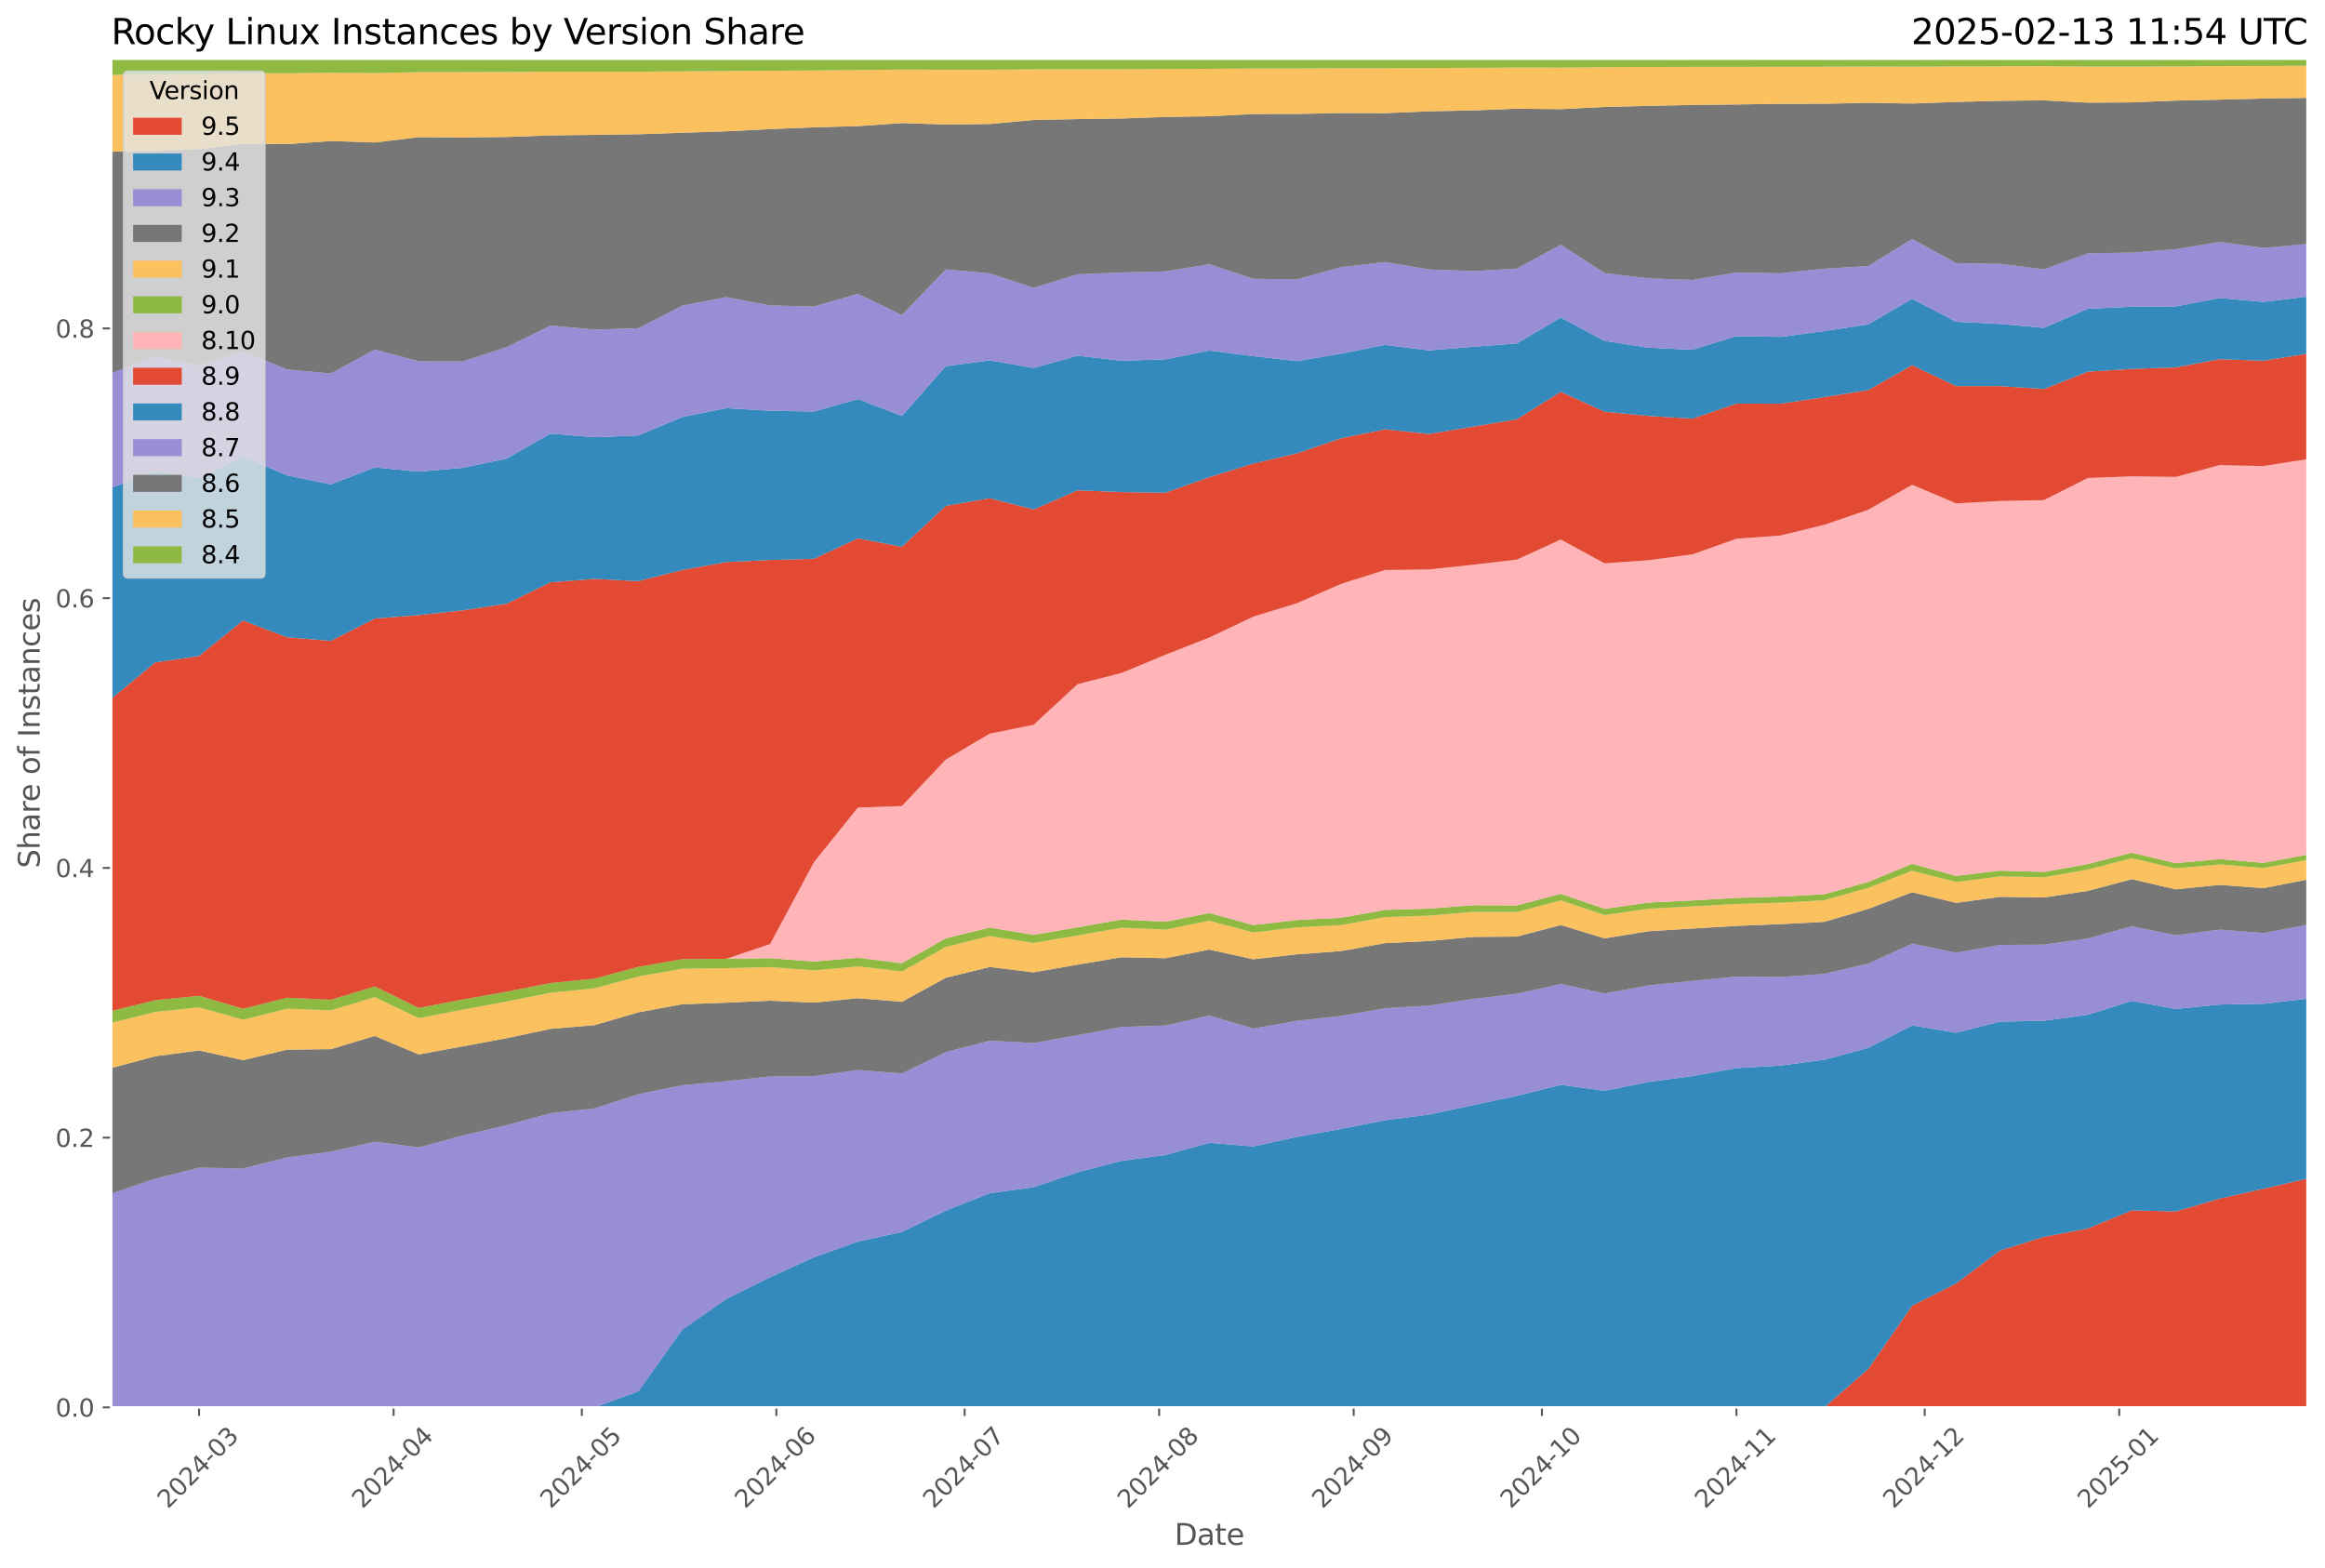 <?xml version="1.0" encoding="utf-8" standalone="no"?>
<!DOCTYPE svg PUBLIC "-//W3C//DTD SVG 1.1//EN"
  "http://www.w3.org/Graphics/SVG/1.1/DTD/svg11.dtd">
<svg xmlns:xlink="http://www.w3.org/1999/xlink" width="955.761pt" height="644.744pt" viewBox="0 0 955.761 644.744" xmlns="http://www.w3.org/2000/svg" version="1.1">
 <defs>
  <style type="text/css">*{stroke-linejoin: round; stroke-linecap: butt}</style>
 </defs>
 <g id="figure_1">
  <g id="patch_1">
   <path d="M 0 644.744 
L 955.761 644.744 
L 955.761 0 
L 0 0 
z
" style="fill: #ffffff"/>
  </g>
  <g id="axes_1">
   <g id="patch_2">
    <path d="M 45.717 578.542 
L 948.561 578.542 
L 948.561 24.142 
L 45.717 24.142 
z
" style="fill: #e5e5e5"/>
   </g>
   <g id="matplotlib.axis_1">
    <g id="xtick_1">
     <g id="line2d_1">
      <path d="M 81.831 578.542 
L 81.831 24.142 
" clip-path="url(#p2da259238a)" style="fill: none; stroke: #ffffff; stroke-width: 0.8; stroke-linecap: square"/>
     </g>
     <g id="line2d_2">
      <defs>
       <path id="m35399f32a7" d="M 0 0 
L 0 3.5 
" style="stroke: #555555; stroke-width: 0.8"/>
      </defs>
      <g>
       <use xlink:href="#m35399f32a7" x="81.831" y="578.542" style="fill: #555555; stroke: #555555; stroke-width: 0.8"/>
      </g>
     </g>
     <g id="text_1">
      <!-- 2024-03 -->
      <g style="fill: #555555" transform="translate(69.009 620.46) rotate(-45) scale(0.1 -0.1)">
       <defs>
        <path id="DejaVuSans-32" d="M 1228 531 
L 3431 531 
L 3431 0 
L 469 0 
L 469 531 
Q 828 903 1448 1529 
Q 2069 2156 2228 2338 
Q 2531 2678 2651 2914 
Q 2772 3150 2772 3378 
Q 2772 3750 2511 3984 
Q 2250 4219 1831 4219 
Q 1534 4219 1204 4116 
Q 875 4013 500 3803 
L 500 4441 
Q 881 4594 1212 4672 
Q 1544 4750 1819 4750 
Q 2544 4750 2975 4387 
Q 3406 4025 3406 3419 
Q 3406 3131 3298 2873 
Q 3191 2616 2906 2266 
Q 2828 2175 2409 1742 
Q 1991 1309 1228 531 
z
" transform="scale(0.016)"/>
        <path id="DejaVuSans-30" d="M 2034 4250 
Q 1547 4250 1301 3770 
Q 1056 3291 1056 2328 
Q 1056 1369 1301 889 
Q 1547 409 2034 409 
Q 2525 409 2770 889 
Q 3016 1369 3016 2328 
Q 3016 3291 2770 3770 
Q 2525 4250 2034 4250 
z
M 2034 4750 
Q 2819 4750 3233 4129 
Q 3647 3509 3647 2328 
Q 3647 1150 3233 529 
Q 2819 -91 2034 -91 
Q 1250 -91 836 529 
Q 422 1150 422 2328 
Q 422 3509 836 4129 
Q 1250 4750 2034 4750 
z
" transform="scale(0.016)"/>
        <path id="DejaVuSans-34" d="M 2419 4116 
L 825 1625 
L 2419 1625 
L 2419 4116 
z
M 2253 4666 
L 3047 4666 
L 3047 1625 
L 3713 1625 
L 3713 1100 
L 3047 1100 
L 3047 0 
L 2419 0 
L 2419 1100 
L 313 1100 
L 313 1709 
L 2253 4666 
z
" transform="scale(0.016)"/>
        <path id="DejaVuSans-2d" d="M 313 2009 
L 1997 2009 
L 1997 1497 
L 313 1497 
L 313 2009 
z
" transform="scale(0.016)"/>
        <path id="DejaVuSans-33" d="M 2597 2516 
Q 3050 2419 3304 2112 
Q 3559 1806 3559 1356 
Q 3559 666 3084 287 
Q 2609 -91 1734 -91 
Q 1441 -91 1130 -33 
Q 819 25 488 141 
L 488 750 
Q 750 597 1062 519 
Q 1375 441 1716 441 
Q 2309 441 2620 675 
Q 2931 909 2931 1356 
Q 2931 1769 2642 2001 
Q 2353 2234 1838 2234 
L 1294 2234 
L 1294 2753 
L 1863 2753 
Q 2328 2753 2575 2939 
Q 2822 3125 2822 3475 
Q 2822 3834 2567 4026 
Q 2313 4219 1838 4219 
Q 1578 4219 1281 4162 
Q 984 4106 628 3988 
L 628 4550 
Q 988 4650 1302 4700 
Q 1616 4750 1894 4750 
Q 2613 4750 3031 4423 
Q 3450 4097 3450 3541 
Q 3450 3153 3228 2886 
Q 3006 2619 2597 2516 
z
" transform="scale(0.016)"/>
       </defs>
       <use xlink:href="#DejaVuSans-32"/>
       <use xlink:href="#DejaVuSans-30" x="63.623"/>
       <use xlink:href="#DejaVuSans-32" x="127.246"/>
       <use xlink:href="#DejaVuSans-34" x="190.869"/>
       <use xlink:href="#DejaVuSans-2d" x="254.492"/>
       <use xlink:href="#DejaVuSans-30" x="290.576"/>
       <use xlink:href="#DejaVuSans-33" x="354.199"/>
      </g>
     </g>
    </g>
    <g id="xtick_2">
     <g id="line2d_3">
      <path d="M 161.797 578.542 
L 161.797 24.142 
" clip-path="url(#p2da259238a)" style="fill: none; stroke: #ffffff; stroke-width: 0.8; stroke-linecap: square"/>
     </g>
     <g id="line2d_4">
      <g>
       <use xlink:href="#m35399f32a7" x="161.797" y="578.542" style="fill: #555555; stroke: #555555; stroke-width: 0.8"/>
      </g>
     </g>
     <g id="text_2">
      <!-- 2024-04 -->
      <g style="fill: #555555" transform="translate(148.976 620.46) rotate(-45) scale(0.1 -0.1)">
       <use xlink:href="#DejaVuSans-32"/>
       <use xlink:href="#DejaVuSans-30" x="63.623"/>
       <use xlink:href="#DejaVuSans-32" x="127.246"/>
       <use xlink:href="#DejaVuSans-34" x="190.869"/>
       <use xlink:href="#DejaVuSans-2d" x="254.492"/>
       <use xlink:href="#DejaVuSans-30" x="290.576"/>
       <use xlink:href="#DejaVuSans-34" x="354.199"/>
      </g>
     </g>
    </g>
    <g id="xtick_3">
     <g id="line2d_5">
      <path d="M 239.183 578.542 
L 239.183 24.142 
" clip-path="url(#p2da259238a)" style="fill: none; stroke: #ffffff; stroke-width: 0.8; stroke-linecap: square"/>
     </g>
     <g id="line2d_6">
      <g>
       <use xlink:href="#m35399f32a7" x="239.183" y="578.542" style="fill: #555555; stroke: #555555; stroke-width: 0.8"/>
      </g>
     </g>
     <g id="text_3">
      <!-- 2024-05 -->
      <g style="fill: #555555" transform="translate(226.362 620.46) rotate(-45) scale(0.1 -0.1)">
       <defs>
        <path id="DejaVuSans-35" d="M 691 4666 
L 3169 4666 
L 3169 4134 
L 1269 4134 
L 1269 2991 
Q 1406 3038 1543 3061 
Q 1681 3084 1819 3084 
Q 2600 3084 3056 2656 
Q 3513 2228 3513 1497 
Q 3513 744 3044 326 
Q 2575 -91 1722 -91 
Q 1428 -91 1123 -41 
Q 819 9 494 109 
L 494 744 
Q 775 591 1075 516 
Q 1375 441 1709 441 
Q 2250 441 2565 725 
Q 2881 1009 2881 1497 
Q 2881 1984 2565 2268 
Q 2250 2553 1709 2553 
Q 1456 2553 1204 2497 
Q 953 2441 691 2322 
L 691 4666 
z
" transform="scale(0.016)"/>
       </defs>
       <use xlink:href="#DejaVuSans-32"/>
       <use xlink:href="#DejaVuSans-30" x="63.623"/>
       <use xlink:href="#DejaVuSans-32" x="127.246"/>
       <use xlink:href="#DejaVuSans-34" x="190.869"/>
       <use xlink:href="#DejaVuSans-2d" x="254.492"/>
       <use xlink:href="#DejaVuSans-30" x="290.576"/>
       <use xlink:href="#DejaVuSans-35" x="354.199"/>
      </g>
     </g>
    </g>
    <g id="xtick_4">
     <g id="line2d_7">
      <path d="M 319.15 578.542 
L 319.15 24.142 
" clip-path="url(#p2da259238a)" style="fill: none; stroke: #ffffff; stroke-width: 0.8; stroke-linecap: square"/>
     </g>
     <g id="line2d_8">
      <g>
       <use xlink:href="#m35399f32a7" x="319.15" y="578.542" style="fill: #555555; stroke: #555555; stroke-width: 0.8"/>
      </g>
     </g>
     <g id="text_4">
      <!-- 2024-06 -->
      <g style="fill: #555555" transform="translate(306.328 620.46) rotate(-45) scale(0.1 -0.1)">
       <defs>
        <path id="DejaVuSans-36" d="M 2113 2584 
Q 1688 2584 1439 2293 
Q 1191 2003 1191 1497 
Q 1191 994 1439 701 
Q 1688 409 2113 409 
Q 2538 409 2786 701 
Q 3034 994 3034 1497 
Q 3034 2003 2786 2293 
Q 2538 2584 2113 2584 
z
M 3366 4563 
L 3366 3988 
Q 3128 4100 2886 4159 
Q 2644 4219 2406 4219 
Q 1781 4219 1451 3797 
Q 1122 3375 1075 2522 
Q 1259 2794 1537 2939 
Q 1816 3084 2150 3084 
Q 2853 3084 3261 2657 
Q 3669 2231 3669 1497 
Q 3669 778 3244 343 
Q 2819 -91 2113 -91 
Q 1303 -91 875 529 
Q 447 1150 447 2328 
Q 447 3434 972 4092 
Q 1497 4750 2381 4750 
Q 2619 4750 2861 4703 
Q 3103 4656 3366 4563 
z
" transform="scale(0.016)"/>
       </defs>
       <use xlink:href="#DejaVuSans-32"/>
       <use xlink:href="#DejaVuSans-30" x="63.623"/>
       <use xlink:href="#DejaVuSans-32" x="127.246"/>
       <use xlink:href="#DejaVuSans-34" x="190.869"/>
       <use xlink:href="#DejaVuSans-2d" x="254.492"/>
       <use xlink:href="#DejaVuSans-30" x="290.576"/>
       <use xlink:href="#DejaVuSans-36" x="354.199"/>
      </g>
     </g>
    </g>
    <g id="xtick_5">
     <g id="line2d_9">
      <path d="M 396.536 578.542 
L 396.536 24.142 
" clip-path="url(#p2da259238a)" style="fill: none; stroke: #ffffff; stroke-width: 0.8; stroke-linecap: square"/>
     </g>
     <g id="line2d_10">
      <g>
       <use xlink:href="#m35399f32a7" x="396.536" y="578.542" style="fill: #555555; stroke: #555555; stroke-width: 0.8"/>
      </g>
     </g>
     <g id="text_5">
      <!-- 2024-07 -->
      <g style="fill: #555555" transform="translate(383.715 620.46) rotate(-45) scale(0.1 -0.1)">
       <defs>
        <path id="DejaVuSans-37" d="M 525 4666 
L 3525 4666 
L 3525 4397 
L 1831 0 
L 1172 0 
L 2766 4134 
L 525 4134 
L 525 4666 
z
" transform="scale(0.016)"/>
       </defs>
       <use xlink:href="#DejaVuSans-32"/>
       <use xlink:href="#DejaVuSans-30" x="63.623"/>
       <use xlink:href="#DejaVuSans-32" x="127.246"/>
       <use xlink:href="#DejaVuSans-34" x="190.869"/>
       <use xlink:href="#DejaVuSans-2d" x="254.492"/>
       <use xlink:href="#DejaVuSans-30" x="290.576"/>
       <use xlink:href="#DejaVuSans-37" x="354.199"/>
      </g>
     </g>
    </g>
    <g id="xtick_6">
     <g id="line2d_11">
      <path d="M 476.502 578.542 
L 476.502 24.142 
" clip-path="url(#p2da259238a)" style="fill: none; stroke: #ffffff; stroke-width: 0.8; stroke-linecap: square"/>
     </g>
     <g id="line2d_12">
      <g>
       <use xlink:href="#m35399f32a7" x="476.502" y="578.542" style="fill: #555555; stroke: #555555; stroke-width: 0.8"/>
      </g>
     </g>
     <g id="text_6">
      <!-- 2024-08 -->
      <g style="fill: #555555" transform="translate(463.681 620.46) rotate(-45) scale(0.1 -0.1)">
       <defs>
        <path id="DejaVuSans-38" d="M 2034 2216 
Q 1584 2216 1326 1975 
Q 1069 1734 1069 1313 
Q 1069 891 1326 650 
Q 1584 409 2034 409 
Q 2484 409 2743 651 
Q 3003 894 3003 1313 
Q 3003 1734 2745 1975 
Q 2488 2216 2034 2216 
z
M 1403 2484 
Q 997 2584 770 2862 
Q 544 3141 544 3541 
Q 544 4100 942 4425 
Q 1341 4750 2034 4750 
Q 2731 4750 3128 4425 
Q 3525 4100 3525 3541 
Q 3525 3141 3298 2862 
Q 3072 2584 2669 2484 
Q 3125 2378 3379 2068 
Q 3634 1759 3634 1313 
Q 3634 634 3220 271 
Q 2806 -91 2034 -91 
Q 1263 -91 848 271 
Q 434 634 434 1313 
Q 434 1759 690 2068 
Q 947 2378 1403 2484 
z
M 1172 3481 
Q 1172 3119 1398 2916 
Q 1625 2713 2034 2713 
Q 2441 2713 2670 2916 
Q 2900 3119 2900 3481 
Q 2900 3844 2670 4047 
Q 2441 4250 2034 4250 
Q 1625 4250 1398 4047 
Q 1172 3844 1172 3481 
z
" transform="scale(0.016)"/>
       </defs>
       <use xlink:href="#DejaVuSans-32"/>
       <use xlink:href="#DejaVuSans-30" x="63.623"/>
       <use xlink:href="#DejaVuSans-32" x="127.246"/>
       <use xlink:href="#DejaVuSans-34" x="190.869"/>
       <use xlink:href="#DejaVuSans-2d" x="254.492"/>
       <use xlink:href="#DejaVuSans-30" x="290.576"/>
       <use xlink:href="#DejaVuSans-38" x="354.199"/>
      </g>
     </g>
    </g>
    <g id="xtick_7">
     <g id="line2d_13">
      <path d="M 556.469 578.542 
L 556.469 24.142 
" clip-path="url(#p2da259238a)" style="fill: none; stroke: #ffffff; stroke-width: 0.8; stroke-linecap: square"/>
     </g>
     <g id="line2d_14">
      <g>
       <use xlink:href="#m35399f32a7" x="556.469" y="578.542" style="fill: #555555; stroke: #555555; stroke-width: 0.8"/>
      </g>
     </g>
     <g id="text_7">
      <!-- 2024-09 -->
      <g style="fill: #555555" transform="translate(543.647 620.46) rotate(-45) scale(0.1 -0.1)">
       <defs>
        <path id="DejaVuSans-39" d="M 703 97 
L 703 672 
Q 941 559 1184 500 
Q 1428 441 1663 441 
Q 2288 441 2617 861 
Q 2947 1281 2994 2138 
Q 2813 1869 2534 1725 
Q 2256 1581 1919 1581 
Q 1219 1581 811 2004 
Q 403 2428 403 3163 
Q 403 3881 828 4315 
Q 1253 4750 1959 4750 
Q 2769 4750 3195 4129 
Q 3622 3509 3622 2328 
Q 3622 1225 3098 567 
Q 2575 -91 1691 -91 
Q 1453 -91 1209 -44 
Q 966 3 703 97 
z
M 1959 2075 
Q 2384 2075 2632 2365 
Q 2881 2656 2881 3163 
Q 2881 3666 2632 3958 
Q 2384 4250 1959 4250 
Q 1534 4250 1286 3958 
Q 1038 3666 1038 3163 
Q 1038 2656 1286 2365 
Q 1534 2075 1959 2075 
z
" transform="scale(0.016)"/>
       </defs>
       <use xlink:href="#DejaVuSans-32"/>
       <use xlink:href="#DejaVuSans-30" x="63.623"/>
       <use xlink:href="#DejaVuSans-32" x="127.246"/>
       <use xlink:href="#DejaVuSans-34" x="190.869"/>
       <use xlink:href="#DejaVuSans-2d" x="254.492"/>
       <use xlink:href="#DejaVuSans-30" x="290.576"/>
       <use xlink:href="#DejaVuSans-39" x="354.199"/>
      </g>
     </g>
    </g>
    <g id="xtick_8">
     <g id="line2d_15">
      <path d="M 633.855 578.542 
L 633.855 24.142 
" clip-path="url(#p2da259238a)" style="fill: none; stroke: #ffffff; stroke-width: 0.8; stroke-linecap: square"/>
     </g>
     <g id="line2d_16">
      <g>
       <use xlink:href="#m35399f32a7" x="633.855" y="578.542" style="fill: #555555; stroke: #555555; stroke-width: 0.8"/>
      </g>
     </g>
     <g id="text_8">
      <!-- 2024-10 -->
      <g style="fill: #555555" transform="translate(621.034 620.46) rotate(-45) scale(0.1 -0.1)">
       <defs>
        <path id="DejaVuSans-31" d="M 794 531 
L 1825 531 
L 1825 4091 
L 703 3866 
L 703 4441 
L 1819 4666 
L 2450 4666 
L 2450 531 
L 3481 531 
L 3481 0 
L 794 0 
L 794 531 
z
" transform="scale(0.016)"/>
       </defs>
       <use xlink:href="#DejaVuSans-32"/>
       <use xlink:href="#DejaVuSans-30" x="63.623"/>
       <use xlink:href="#DejaVuSans-32" x="127.246"/>
       <use xlink:href="#DejaVuSans-34" x="190.869"/>
       <use xlink:href="#DejaVuSans-2d" x="254.492"/>
       <use xlink:href="#DejaVuSans-31" x="290.576"/>
       <use xlink:href="#DejaVuSans-30" x="354.199"/>
      </g>
     </g>
    </g>
    <g id="xtick_9">
     <g id="line2d_17">
      <path d="M 713.821 578.542 
L 713.821 24.142 
" clip-path="url(#p2da259238a)" style="fill: none; stroke: #ffffff; stroke-width: 0.8; stroke-linecap: square"/>
     </g>
     <g id="line2d_18">
      <g>
       <use xlink:href="#m35399f32a7" x="713.821" y="578.542" style="fill: #555555; stroke: #555555; stroke-width: 0.8"/>
      </g>
     </g>
     <g id="text_9">
      <!-- 2024-11 -->
      <g style="fill: #555555" transform="translate(701 620.46) rotate(-45) scale(0.1 -0.1)">
       <use xlink:href="#DejaVuSans-32"/>
       <use xlink:href="#DejaVuSans-30" x="63.623"/>
       <use xlink:href="#DejaVuSans-32" x="127.246"/>
       <use xlink:href="#DejaVuSans-34" x="190.869"/>
       <use xlink:href="#DejaVuSans-2d" x="254.492"/>
       <use xlink:href="#DejaVuSans-31" x="290.576"/>
       <use xlink:href="#DejaVuSans-31" x="354.199"/>
      </g>
     </g>
    </g>
    <g id="xtick_10">
     <g id="line2d_19">
      <path d="M 791.208 578.542 
L 791.208 24.142 
" clip-path="url(#p2da259238a)" style="fill: none; stroke: #ffffff; stroke-width: 0.8; stroke-linecap: square"/>
     </g>
     <g id="line2d_20">
      <g>
       <use xlink:href="#m35399f32a7" x="791.208" y="578.542" style="fill: #555555; stroke: #555555; stroke-width: 0.8"/>
      </g>
     </g>
     <g id="text_10">
      <!-- 2024-12 -->
      <g style="fill: #555555" transform="translate(778.387 620.46) rotate(-45) scale(0.1 -0.1)">
       <use xlink:href="#DejaVuSans-32"/>
       <use xlink:href="#DejaVuSans-30" x="63.623"/>
       <use xlink:href="#DejaVuSans-32" x="127.246"/>
       <use xlink:href="#DejaVuSans-34" x="190.869"/>
       <use xlink:href="#DejaVuSans-2d" x="254.492"/>
       <use xlink:href="#DejaVuSans-31" x="290.576"/>
       <use xlink:href="#DejaVuSans-32" x="354.199"/>
      </g>
     </g>
    </g>
    <g id="xtick_11">
     <g id="line2d_21">
      <path d="M 871.174 578.542 
L 871.174 24.142 
" clip-path="url(#p2da259238a)" style="fill: none; stroke: #ffffff; stroke-width: 0.8; stroke-linecap: square"/>
     </g>
     <g id="line2d_22">
      <g>
       <use xlink:href="#m35399f32a7" x="871.174" y="578.542" style="fill: #555555; stroke: #555555; stroke-width: 0.8"/>
      </g>
     </g>
     <g id="text_11">
      <!-- 2025-01 -->
      <g style="fill: #555555" transform="translate(858.353 620.46) rotate(-45) scale(0.1 -0.1)">
       <use xlink:href="#DejaVuSans-32"/>
       <use xlink:href="#DejaVuSans-30" x="63.623"/>
       <use xlink:href="#DejaVuSans-32" x="127.246"/>
       <use xlink:href="#DejaVuSans-35" x="190.869"/>
       <use xlink:href="#DejaVuSans-2d" x="254.492"/>
       <use xlink:href="#DejaVuSans-30" x="290.576"/>
       <use xlink:href="#DejaVuSans-31" x="354.199"/>
      </g>
     </g>
    </g>
    <g id="text_12">
     <!-- Date -->
     <g style="fill: #555555" transform="translate(482.798 635.048) scale(0.12 -0.12)">
      <defs>
       <path id="DejaVuSans-44" d="M 1259 4147 
L 1259 519 
L 2022 519 
Q 2988 519 3436 956 
Q 3884 1394 3884 2338 
Q 3884 3275 3436 3711 
Q 2988 4147 2022 4147 
L 1259 4147 
z
M 628 4666 
L 1925 4666 
Q 3281 4666 3915 4102 
Q 4550 3538 4550 2338 
Q 4550 1131 3912 565 
Q 3275 0 1925 0 
L 628 0 
L 628 4666 
z
" transform="scale(0.016)"/>
       <path id="DejaVuSans-61" d="M 2194 1759 
Q 1497 1759 1228 1600 
Q 959 1441 959 1056 
Q 959 750 1161 570 
Q 1363 391 1709 391 
Q 2188 391 2477 730 
Q 2766 1069 2766 1631 
L 2766 1759 
L 2194 1759 
z
M 3341 1997 
L 3341 0 
L 2766 0 
L 2766 531 
Q 2569 213 2275 61 
Q 1981 -91 1556 -91 
Q 1019 -91 701 211 
Q 384 513 384 1019 
Q 384 1609 779 1909 
Q 1175 2209 1959 2209 
L 2766 2209 
L 2766 2266 
Q 2766 2663 2505 2880 
Q 2244 3097 1772 3097 
Q 1472 3097 1187 3025 
Q 903 2953 641 2809 
L 641 3341 
Q 956 3463 1253 3523 
Q 1550 3584 1831 3584 
Q 2591 3584 2966 3190 
Q 3341 2797 3341 1997 
z
" transform="scale(0.016)"/>
       <path id="DejaVuSans-74" d="M 1172 4494 
L 1172 3500 
L 2356 3500 
L 2356 3053 
L 1172 3053 
L 1172 1153 
Q 1172 725 1289 603 
Q 1406 481 1766 481 
L 2356 481 
L 2356 0 
L 1766 0 
Q 1100 0 847 248 
Q 594 497 594 1153 
L 594 3053 
L 172 3053 
L 172 3500 
L 594 3500 
L 594 4494 
L 1172 4494 
z
" transform="scale(0.016)"/>
       <path id="DejaVuSans-65" d="M 3597 1894 
L 3597 1613 
L 953 1613 
Q 991 1019 1311 708 
Q 1631 397 2203 397 
Q 2534 397 2845 478 
Q 3156 559 3463 722 
L 3463 178 
Q 3153 47 2828 -22 
Q 2503 -91 2169 -91 
Q 1331 -91 842 396 
Q 353 884 353 1716 
Q 353 2575 817 3079 
Q 1281 3584 2069 3584 
Q 2775 3584 3186 3129 
Q 3597 2675 3597 1894 
z
M 3022 2063 
Q 3016 2534 2758 2815 
Q 2500 3097 2075 3097 
Q 1594 3097 1305 2825 
Q 1016 2553 972 2059 
L 3022 2063 
z
" transform="scale(0.016)"/>
      </defs>
      <use xlink:href="#DejaVuSans-44"/>
      <use xlink:href="#DejaVuSans-61" x="77.002"/>
      <use xlink:href="#DejaVuSans-74" x="138.281"/>
      <use xlink:href="#DejaVuSans-65" x="177.49"/>
     </g>
    </g>
   </g>
   <g id="matplotlib.axis_2">
    <g id="ytick_1">
     <g id="line2d_23">
      <path d="M 45.717 578.542 
L 948.561 578.542 
" clip-path="url(#p2da259238a)" style="fill: none; stroke: #ffffff; stroke-width: 0.8; stroke-linecap: square"/>
     </g>
     <g id="line2d_24">
      <defs>
       <path id="m024e3a139b" d="M 0 0 
L -3.5 0 
" style="stroke: #555555; stroke-width: 0.8"/>
      </defs>
      <g>
       <use xlink:href="#m024e3a139b" x="45.717" y="578.542" style="fill: #555555; stroke: #555555; stroke-width: 0.8"/>
      </g>
     </g>
     <g id="text_13">
      <!-- 0.0 -->
      <g style="fill: #555555" transform="translate(22.814 582.341) scale(0.1 -0.1)">
       <defs>
        <path id="DejaVuSans-2e" d="M 684 794 
L 1344 794 
L 1344 0 
L 684 0 
L 684 794 
z
" transform="scale(0.016)"/>
       </defs>
       <use xlink:href="#DejaVuSans-30"/>
       <use xlink:href="#DejaVuSans-2e" x="63.623"/>
       <use xlink:href="#DejaVuSans-30" x="95.41"/>
      </g>
     </g>
    </g>
    <g id="ytick_2">
     <g id="line2d_25">
      <path d="M 45.717 467.657 
L 948.561 467.657 
" clip-path="url(#p2da259238a)" style="fill: none; stroke: #ffffff; stroke-width: 0.8; stroke-linecap: square"/>
     </g>
     <g id="line2d_26">
      <g>
       <use xlink:href="#m024e3a139b" x="45.717" y="467.657" style="fill: #555555; stroke: #555555; stroke-width: 0.8"/>
      </g>
     </g>
     <g id="text_14">
      <!-- 0.2 -->
      <g style="fill: #555555" transform="translate(22.814 471.456) scale(0.1 -0.1)">
       <use xlink:href="#DejaVuSans-30"/>
       <use xlink:href="#DejaVuSans-2e" x="63.623"/>
       <use xlink:href="#DejaVuSans-32" x="95.41"/>
      </g>
     </g>
    </g>
    <g id="ytick_3">
     <g id="line2d_27">
      <path d="M 45.717 356.772 
L 948.561 356.772 
" clip-path="url(#p2da259238a)" style="fill: none; stroke: #ffffff; stroke-width: 0.8; stroke-linecap: square"/>
     </g>
     <g id="line2d_28">
      <g>
       <use xlink:href="#m024e3a139b" x="45.717" y="356.772" style="fill: #555555; stroke: #555555; stroke-width: 0.8"/>
      </g>
     </g>
     <g id="text_15">
      <!-- 0.4 -->
      <g style="fill: #555555" transform="translate(22.814 360.572) scale(0.1 -0.1)">
       <use xlink:href="#DejaVuSans-30"/>
       <use xlink:href="#DejaVuSans-2e" x="63.623"/>
       <use xlink:href="#DejaVuSans-34" x="95.41"/>
      </g>
     </g>
    </g>
    <g id="ytick_4">
     <g id="line2d_29">
      <path d="M 45.717 245.888 
L 948.561 245.888 
" clip-path="url(#p2da259238a)" style="fill: none; stroke: #ffffff; stroke-width: 0.8; stroke-linecap: square"/>
     </g>
     <g id="line2d_30">
      <g>
       <use xlink:href="#m024e3a139b" x="45.717" y="245.888" style="fill: #555555; stroke: #555555; stroke-width: 0.8"/>
      </g>
     </g>
     <g id="text_16">
      <!-- 0.6 -->
      <g style="fill: #555555" transform="translate(22.814 249.687) scale(0.1 -0.1)">
       <use xlink:href="#DejaVuSans-30"/>
       <use xlink:href="#DejaVuSans-2e" x="63.623"/>
       <use xlink:href="#DejaVuSans-36" x="95.41"/>
      </g>
     </g>
    </g>
    <g id="ytick_5">
     <g id="line2d_31">
      <path d="M 45.717 135.003 
L 948.561 135.003 
" clip-path="url(#p2da259238a)" style="fill: none; stroke: #ffffff; stroke-width: 0.8; stroke-linecap: square"/>
     </g>
     <g id="line2d_32">
      <g>
       <use xlink:href="#m024e3a139b" x="45.717" y="135.003" style="fill: #555555; stroke: #555555; stroke-width: 0.8"/>
      </g>
     </g>
     <g id="text_17">
      <!-- 0.8 -->
      <g style="fill: #555555" transform="translate(22.814 138.802) scale(0.1 -0.1)">
       <use xlink:href="#DejaVuSans-30"/>
       <use xlink:href="#DejaVuSans-2e" x="63.623"/>
       <use xlink:href="#DejaVuSans-38" x="95.41"/>
      </g>
     </g>
    </g>
    <g id="text_18">
     <!-- Share of Instances -->
     <g style="fill: #555555" transform="translate(16.318 356.897) rotate(-90) scale(0.12 -0.12)">
      <defs>
       <path id="DejaVuSans-53" d="M 3425 4513 
L 3425 3897 
Q 3066 4069 2747 4153 
Q 2428 4238 2131 4238 
Q 1616 4238 1336 4038 
Q 1056 3838 1056 3469 
Q 1056 3159 1242 3001 
Q 1428 2844 1947 2747 
L 2328 2669 
Q 3034 2534 3370 2195 
Q 3706 1856 3706 1288 
Q 3706 609 3251 259 
Q 2797 -91 1919 -91 
Q 1588 -91 1214 -16 
Q 841 59 441 206 
L 441 856 
Q 825 641 1194 531 
Q 1563 422 1919 422 
Q 2459 422 2753 634 
Q 3047 847 3047 1241 
Q 3047 1584 2836 1778 
Q 2625 1972 2144 2069 
L 1759 2144 
Q 1053 2284 737 2584 
Q 422 2884 422 3419 
Q 422 4038 858 4394 
Q 1294 4750 2059 4750 
Q 2388 4750 2728 4690 
Q 3069 4631 3425 4513 
z
" transform="scale(0.016)"/>
       <path id="DejaVuSans-68" d="M 3513 2113 
L 3513 0 
L 2938 0 
L 2938 2094 
Q 2938 2591 2744 2837 
Q 2550 3084 2163 3084 
Q 1697 3084 1428 2787 
Q 1159 2491 1159 1978 
L 1159 0 
L 581 0 
L 581 4863 
L 1159 4863 
L 1159 2956 
Q 1366 3272 1645 3428 
Q 1925 3584 2291 3584 
Q 2894 3584 3203 3211 
Q 3513 2838 3513 2113 
z
" transform="scale(0.016)"/>
       <path id="DejaVuSans-72" d="M 2631 2963 
Q 2534 3019 2420 3045 
Q 2306 3072 2169 3072 
Q 1681 3072 1420 2755 
Q 1159 2438 1159 1844 
L 1159 0 
L 581 0 
L 581 3500 
L 1159 3500 
L 1159 2956 
Q 1341 3275 1631 3429 
Q 1922 3584 2338 3584 
Q 2397 3584 2469 3576 
Q 2541 3569 2628 3553 
L 2631 2963 
z
" transform="scale(0.016)"/>
       <path id="DejaVuSans-20" transform="scale(0.016)"/>
       <path id="DejaVuSans-6f" d="M 1959 3097 
Q 1497 3097 1228 2736 
Q 959 2375 959 1747 
Q 959 1119 1226 758 
Q 1494 397 1959 397 
Q 2419 397 2687 759 
Q 2956 1122 2956 1747 
Q 2956 2369 2687 2733 
Q 2419 3097 1959 3097 
z
M 1959 3584 
Q 2709 3584 3137 3096 
Q 3566 2609 3566 1747 
Q 3566 888 3137 398 
Q 2709 -91 1959 -91 
Q 1206 -91 779 398 
Q 353 888 353 1747 
Q 353 2609 779 3096 
Q 1206 3584 1959 3584 
z
" transform="scale(0.016)"/>
       <path id="DejaVuSans-66" d="M 2375 4863 
L 2375 4384 
L 1825 4384 
Q 1516 4384 1395 4259 
Q 1275 4134 1275 3809 
L 1275 3500 
L 2222 3500 
L 2222 3053 
L 1275 3053 
L 1275 0 
L 697 0 
L 697 3053 
L 147 3053 
L 147 3500 
L 697 3500 
L 697 3744 
Q 697 4328 969 4595 
Q 1241 4863 1831 4863 
L 2375 4863 
z
" transform="scale(0.016)"/>
       <path id="DejaVuSans-49" d="M 628 4666 
L 1259 4666 
L 1259 0 
L 628 0 
L 628 4666 
z
" transform="scale(0.016)"/>
       <path id="DejaVuSans-6e" d="M 3513 2113 
L 3513 0 
L 2938 0 
L 2938 2094 
Q 2938 2591 2744 2837 
Q 2550 3084 2163 3084 
Q 1697 3084 1428 2787 
Q 1159 2491 1159 1978 
L 1159 0 
L 581 0 
L 581 3500 
L 1159 3500 
L 1159 2956 
Q 1366 3272 1645 3428 
Q 1925 3584 2291 3584 
Q 2894 3584 3203 3211 
Q 3513 2838 3513 2113 
z
" transform="scale(0.016)"/>
       <path id="DejaVuSans-73" d="M 2834 3397 
L 2834 2853 
Q 2591 2978 2328 3040 
Q 2066 3103 1784 3103 
Q 1356 3103 1142 2972 
Q 928 2841 928 2578 
Q 928 2378 1081 2264 
Q 1234 2150 1697 2047 
L 1894 2003 
Q 2506 1872 2764 1633 
Q 3022 1394 3022 966 
Q 3022 478 2636 193 
Q 2250 -91 1575 -91 
Q 1294 -91 989 -36 
Q 684 19 347 128 
L 347 722 
Q 666 556 975 473 
Q 1284 391 1588 391 
Q 1994 391 2212 530 
Q 2431 669 2431 922 
Q 2431 1156 2273 1281 
Q 2116 1406 1581 1522 
L 1381 1569 
Q 847 1681 609 1914 
Q 372 2147 372 2553 
Q 372 3047 722 3315 
Q 1072 3584 1716 3584 
Q 2034 3584 2315 3537 
Q 2597 3491 2834 3397 
z
" transform="scale(0.016)"/>
       <path id="DejaVuSans-63" d="M 3122 3366 
L 3122 2828 
Q 2878 2963 2633 3030 
Q 2388 3097 2138 3097 
Q 1578 3097 1268 2742 
Q 959 2388 959 1747 
Q 959 1106 1268 751 
Q 1578 397 2138 397 
Q 2388 397 2633 464 
Q 2878 531 3122 666 
L 3122 134 
Q 2881 22 2623 -34 
Q 2366 -91 2075 -91 
Q 1284 -91 818 406 
Q 353 903 353 1747 
Q 353 2603 823 3093 
Q 1294 3584 2113 3584 
Q 2378 3584 2631 3529 
Q 2884 3475 3122 3366 
z
" transform="scale(0.016)"/>
      </defs>
      <use xlink:href="#DejaVuSans-53"/>
      <use xlink:href="#DejaVuSans-68" x="63.477"/>
      <use xlink:href="#DejaVuSans-61" x="126.855"/>
      <use xlink:href="#DejaVuSans-72" x="188.135"/>
      <use xlink:href="#DejaVuSans-65" x="226.998"/>
      <use xlink:href="#DejaVuSans-20" x="288.521"/>
      <use xlink:href="#DejaVuSans-6f" x="320.309"/>
      <use xlink:href="#DejaVuSans-66" x="381.49"/>
      <use xlink:href="#DejaVuSans-20" x="416.695"/>
      <use xlink:href="#DejaVuSans-49" x="448.482"/>
      <use xlink:href="#DejaVuSans-6e" x="477.975"/>
      <use xlink:href="#DejaVuSans-73" x="541.354"/>
      <use xlink:href="#DejaVuSans-74" x="593.453"/>
      <use xlink:href="#DejaVuSans-61" x="632.662"/>
      <use xlink:href="#DejaVuSans-6e" x="693.941"/>
      <use xlink:href="#DejaVuSans-63" x="757.32"/>
      <use xlink:href="#DejaVuSans-65" x="812.301"/>
      <use xlink:href="#DejaVuSans-73" x="873.824"/>
     </g>
    </g>
   </g>
   <g id="PolyCollection_1">
    <path d="M 45.717 578.541 
L 45.717 578.542 
L 63.774 578.542 
L 81.831 578.542 
L 99.888 578.542 
L 117.944 578.542 
L 136.001 578.542 
L 154.058 578.542 
L 172.115 578.542 
L 190.172 578.542 
L 208.229 578.542 
L 226.286 578.542 
L 244.343 578.542 
L 262.399 578.542 
L 280.456 578.542 
L 298.513 578.542 
L 316.57 578.542 
L 334.627 578.542 
L 352.684 578.542 
L 370.741 578.542 
L 388.798 578.542 
L 406.854 578.542 
L 424.911 578.542 
L 442.968 578.542 
L 461.025 578.542 
L 479.082 578.542 
L 497.139 578.542 
L 515.196 578.542 
L 533.253 578.542 
L 551.31 578.542 
L 569.366 578.542 
L 587.423 578.542 
L 605.48 578.542 
L 623.537 578.542 
L 641.594 578.542 
L 659.651 578.542 
L 677.708 578.542 
L 695.765 578.542 
L 713.821 578.542 
L 731.878 578.542 
L 749.935 578.542 
L 767.992 578.542 
L 786.049 578.542 
L 804.106 578.542 
L 822.163 578.542 
L 840.22 578.542 
L 858.276 578.542 
L 876.333 578.542 
L 894.39 578.542 
L 912.447 578.542 
L 930.504 578.542 
L 948.561 578.542 
L 948.561 484.475 
L 948.561 484.475 
L 930.504 488.631 
L 912.447 492.718 
L 894.39 497.993 
L 876.333 497.55 
L 858.276 504.997 
L 840.22 508.417 
L 822.163 514.058 
L 804.106 527.607 
L 786.049 536.719 
L 767.992 562.746 
L 749.935 578.538 
L 731.878 578.541 
L 713.821 578.541 
L 695.765 578.541 
L 677.708 578.541 
L 659.651 578.541 
L 641.594 578.541 
L 623.537 578.541 
L 605.48 578.541 
L 587.423 578.541 
L 569.366 578.541 
L 551.31 578.541 
L 533.253 578.541 
L 515.196 578.541 
L 497.139 578.541 
L 479.082 578.541 
L 461.025 578.541 
L 442.968 578.541 
L 424.911 578.541 
L 406.854 578.541 
L 388.798 578.541 
L 370.741 578.541 
L 352.684 578.541 
L 334.627 578.541 
L 316.57 578.541 
L 298.513 578.541 
L 280.456 578.541 
L 262.399 578.541 
L 244.343 578.541 
L 226.286 578.541 
L 208.229 578.541 
L 190.172 578.541 
L 172.115 578.541 
L 154.058 578.541 
L 136.001 578.541 
L 117.944 578.541 
L 99.888 578.541 
L 81.831 578.541 
L 63.774 578.541 
L 45.717 578.541 
z
" clip-path="url(#p2da259238a)" style="fill: #e24a33"/>
   </g>
   <g id="PolyCollection_2">
    <path d="M 45.717 578.541 
L 45.717 578.541 
L 63.774 578.541 
L 81.831 578.541 
L 99.888 578.541 
L 117.944 578.541 
L 136.001 578.541 
L 154.058 578.541 
L 172.115 578.541 
L 190.172 578.541 
L 208.229 578.541 
L 226.286 578.541 
L 244.343 578.541 
L 262.399 578.541 
L 280.456 578.541 
L 298.513 578.541 
L 316.57 578.541 
L 334.627 578.541 
L 352.684 578.541 
L 370.741 578.541 
L 388.798 578.541 
L 406.854 578.541 
L 424.911 578.541 
L 442.968 578.541 
L 461.025 578.541 
L 479.082 578.541 
L 497.139 578.541 
L 515.196 578.541 
L 533.253 578.541 
L 551.31 578.541 
L 569.366 578.541 
L 587.423 578.541 
L 605.48 578.541 
L 623.537 578.541 
L 641.594 578.541 
L 659.651 578.541 
L 677.708 578.541 
L 695.765 578.541 
L 713.821 578.541 
L 731.878 578.541 
L 749.935 578.538 
L 767.992 562.746 
L 786.049 536.719 
L 804.106 527.607 
L 822.163 514.058 
L 840.22 508.417 
L 858.276 504.997 
L 876.333 497.55 
L 894.39 497.993 
L 912.447 492.718 
L 930.504 488.631 
L 948.561 484.475 
L 948.561 410.515 
L 948.561 410.515 
L 930.504 412.621 
L 912.447 412.933 
L 894.39 414.767 
L 876.333 411.441 
L 858.276 417.14 
L 840.22 419.619 
L 822.163 419.961 
L 804.106 424.536 
L 786.049 421.511 
L 767.992 430.729 
L 749.935 435.643 
L 731.878 438.027 
L 713.821 439.074 
L 695.765 442.322 
L 677.708 444.761 
L 659.651 448.389 
L 641.594 445.953 
L 623.537 450.474 
L 605.48 454.308 
L 587.423 458.151 
L 569.366 460.483 
L 551.31 464.068 
L 533.253 467.283 
L 515.196 471.26 
L 497.139 469.782 
L 479.082 474.791 
L 461.025 477.184 
L 442.968 481.891 
L 424.911 488.018 
L 406.854 490.496 
L 388.798 497.636 
L 370.741 506.425 
L 352.684 510.364 
L 334.627 516.812 
L 316.57 525.025 
L 298.513 534.013 
L 280.456 546.558 
L 262.399 571.913 
L 244.343 578.539 
L 226.286 578.541 
L 208.229 578.541 
L 190.172 578.541 
L 172.115 578.541 
L 154.058 578.541 
L 136.001 578.541 
L 117.944 578.541 
L 99.888 578.541 
L 81.831 578.541 
L 63.774 578.541 
L 45.717 578.541 
z
" clip-path="url(#p2da259238a)" style="fill: #348abd"/>
   </g>
   <g id="PolyCollection_3">
    <path d="M 45.717 490.664 
L 45.717 578.541 
L 63.774 578.541 
L 81.831 578.541 
L 99.888 578.541 
L 117.944 578.541 
L 136.001 578.541 
L 154.058 578.541 
L 172.115 578.541 
L 190.172 578.541 
L 208.229 578.541 
L 226.286 578.541 
L 244.343 578.539 
L 262.399 571.913 
L 280.456 546.558 
L 298.513 534.013 
L 316.57 525.025 
L 334.627 516.812 
L 352.684 510.364 
L 370.741 506.425 
L 388.798 497.636 
L 406.854 490.496 
L 424.911 488.018 
L 442.968 481.891 
L 461.025 477.184 
L 479.082 474.791 
L 497.139 469.782 
L 515.196 471.26 
L 533.253 467.283 
L 551.31 464.068 
L 569.366 460.483 
L 587.423 458.151 
L 605.48 454.308 
L 623.537 450.474 
L 641.594 445.953 
L 659.651 448.389 
L 677.708 444.761 
L 695.765 442.322 
L 713.821 439.074 
L 731.878 438.027 
L 749.935 435.643 
L 767.992 430.729 
L 786.049 421.511 
L 804.106 424.536 
L 822.163 419.961 
L 840.22 419.619 
L 858.276 417.14 
L 876.333 411.441 
L 894.39 414.767 
L 912.447 412.933 
L 930.504 412.621 
L 948.561 410.515 
L 948.561 380.138 
L 948.561 380.138 
L 930.504 383.538 
L 912.447 382.142 
L 894.39 384.467 
L 876.333 380.767 
L 858.276 385.804 
L 840.22 388.327 
L 822.163 388.442 
L 804.106 391.612 
L 786.049 387.904 
L 767.992 396.104 
L 749.935 400.317 
L 731.878 401.636 
L 713.821 401.44 
L 695.765 403.206 
L 677.708 405.048 
L 659.651 408.39 
L 641.594 404.47 
L 623.537 408.52 
L 605.48 410.628 
L 587.423 413.388 
L 569.366 414.456 
L 551.31 417.629 
L 533.253 419.607 
L 515.196 422.811 
L 497.139 417.475 
L 479.082 421.548 
L 461.025 422.14 
L 442.968 425.546 
L 424.911 428.757 
L 406.854 427.797 
L 388.798 432.498 
L 370.741 441.29 
L 352.684 439.849 
L 334.627 442.359 
L 316.57 442.502 
L 298.513 444.457 
L 280.456 446.101 
L 262.399 449.808 
L 244.343 455.636 
L 226.286 457.6 
L 208.229 462.545 
L 190.172 466.793 
L 172.115 471.687 
L 154.058 469.332 
L 136.001 473.438 
L 117.944 475.774 
L 99.888 480.321 
L 81.831 479.99 
L 63.774 484.513 
L 45.717 490.664 
z
" clip-path="url(#p2da259238a)" style="fill: #988ed5"/>
   </g>
   <g id="PolyCollection_4">
    <path d="M 45.717 439.056 
L 45.717 490.664 
L 63.774 484.513 
L 81.831 479.99 
L 99.888 480.321 
L 117.944 475.774 
L 136.001 473.438 
L 154.058 469.332 
L 172.115 471.687 
L 190.172 466.793 
L 208.229 462.545 
L 226.286 457.6 
L 244.343 455.636 
L 262.399 449.808 
L 280.456 446.101 
L 298.513 444.457 
L 316.57 442.502 
L 334.627 442.359 
L 352.684 439.849 
L 370.741 441.29 
L 388.798 432.498 
L 406.854 427.797 
L 424.911 428.757 
L 442.968 425.546 
L 461.025 422.14 
L 479.082 421.548 
L 497.139 417.475 
L 515.196 422.811 
L 533.253 419.607 
L 551.31 417.629 
L 569.366 414.456 
L 587.423 413.388 
L 605.48 410.628 
L 623.537 408.52 
L 641.594 404.47 
L 659.651 408.39 
L 677.708 405.048 
L 695.765 403.206 
L 713.821 401.44 
L 731.878 401.636 
L 749.935 400.317 
L 767.992 396.104 
L 786.049 387.904 
L 804.106 391.612 
L 822.163 388.442 
L 840.22 388.327 
L 858.276 385.804 
L 876.333 380.767 
L 894.39 384.467 
L 912.447 382.142 
L 930.504 383.538 
L 948.561 380.138 
L 948.561 361.538 
L 948.561 361.538 
L 930.504 365.101 
L 912.447 363.743 
L 894.39 365.6 
L 876.333 361.401 
L 858.276 366.225 
L 840.22 368.932 
L 822.163 368.66 
L 804.106 371.15 
L 786.049 366.788 
L 767.992 373.629 
L 749.935 378.95 
L 731.878 379.895 
L 713.821 380.6 
L 695.765 381.698 
L 677.708 382.802 
L 659.651 385.73 
L 641.594 380.277 
L 623.537 384.997 
L 605.48 385.146 
L 587.423 386.829 
L 569.366 387.704 
L 551.31 390.94 
L 533.253 392.295 
L 515.196 394.332 
L 497.139 390.348 
L 479.082 393.878 
L 461.025 393.499 
L 442.968 396.541 
L 424.911 399.7 
L 406.854 397.51 
L 388.798 401.926 
L 370.741 411.82 
L 352.684 410.328 
L 334.627 412.138 
L 316.57 411.354 
L 298.513 412.178 
L 280.456 412.826 
L 262.399 416.154 
L 244.343 421.413 
L 226.286 422.946 
L 208.229 426.777 
L 190.172 430.132 
L 172.115 433.463 
L 154.058 425.855 
L 136.001 431.28 
L 117.944 431.508 
L 99.888 435.805 
L 81.831 431.818 
L 63.774 434.205 
L 45.717 439.056 
z
" clip-path="url(#p2da259238a)" style="fill: #777777"/>
   </g>
   <g id="PolyCollection_5">
    <path d="M 45.717 420.441 
L 45.717 439.056 
L 63.774 434.205 
L 81.831 431.818 
L 99.888 435.805 
L 117.944 431.508 
L 136.001 431.28 
L 154.058 425.855 
L 172.115 433.463 
L 190.172 430.132 
L 208.229 426.777 
L 226.286 422.946 
L 244.343 421.413 
L 262.399 416.154 
L 280.456 412.826 
L 298.513 412.178 
L 316.57 411.354 
L 334.627 412.138 
L 352.684 410.328 
L 370.741 411.82 
L 388.798 401.926 
L 406.854 397.51 
L 424.911 399.7 
L 442.968 396.541 
L 461.025 393.499 
L 479.082 393.878 
L 497.139 390.348 
L 515.196 394.332 
L 533.253 392.295 
L 551.31 390.94 
L 569.366 387.704 
L 587.423 386.829 
L 605.48 385.146 
L 623.537 384.997 
L 641.594 380.277 
L 659.651 385.73 
L 677.708 382.802 
L 695.765 381.698 
L 713.821 380.6 
L 731.878 379.895 
L 749.935 378.95 
L 767.992 373.629 
L 786.049 366.788 
L 804.106 371.15 
L 822.163 368.66 
L 840.22 368.932 
L 858.276 366.225 
L 876.333 361.401 
L 894.39 365.6 
L 912.447 363.743 
L 930.504 365.101 
L 948.561 361.538 
L 948.561 353.446 
L 948.561 353.446 
L 930.504 356.849 
L 912.447 355.33 
L 894.39 357.001 
L 876.333 352.776 
L 858.276 357.455 
L 840.22 360.615 
L 822.163 360.259 
L 804.106 362.567 
L 786.049 357.911 
L 767.992 364.96 
L 749.935 370.057 
L 731.878 371.083 
L 713.821 371.574 
L 695.765 372.589 
L 677.708 373.528 
L 659.651 376.155 
L 641.594 370.103 
L 623.537 374.889 
L 605.48 374.86 
L 587.423 376.378 
L 569.366 376.984 
L 551.31 380.251 
L 533.253 381.187 
L 515.196 383.3 
L 497.139 378.488 
L 479.082 382.145 
L 461.025 381.334 
L 442.968 384.527 
L 424.911 387.598 
L 406.854 384.76 
L 388.798 389.266 
L 370.741 399.327 
L 352.684 397.244 
L 334.627 398.887 
L 316.57 397.558 
L 298.513 397.967 
L 280.456 398.213 
L 262.399 401.383 
L 244.343 406.258 
L 226.286 408.105 
L 208.229 411.685 
L 190.172 415.023 
L 172.115 418.517 
L 154.058 409.885 
L 136.001 415.303 
L 117.944 414.657 
L 99.888 419.141 
L 81.831 414.092 
L 63.774 415.974 
L 45.717 420.441 
z
" clip-path="url(#p2da259238a)" style="fill: #fbc15e"/>
   </g>
   <g id="PolyCollection_6">
    <path d="M 45.717 415.604 
L 45.717 420.441 
L 63.774 415.974 
L 81.831 414.092 
L 99.888 419.141 
L 117.944 414.657 
L 136.001 415.303 
L 154.058 409.885 
L 172.115 418.517 
L 190.172 415.023 
L 208.229 411.685 
L 226.286 408.105 
L 244.343 406.258 
L 262.399 401.383 
L 280.456 398.213 
L 298.513 397.967 
L 316.57 397.558 
L 334.627 398.887 
L 352.684 397.244 
L 370.741 399.327 
L 388.798 389.266 
L 406.854 384.76 
L 424.911 387.598 
L 442.968 384.527 
L 461.025 381.334 
L 479.082 382.145 
L 497.139 378.488 
L 515.196 383.3 
L 533.253 381.187 
L 551.31 380.251 
L 569.366 376.984 
L 587.423 376.378 
L 605.48 374.86 
L 623.537 374.889 
L 641.594 370.103 
L 659.651 376.155 
L 677.708 373.528 
L 695.765 372.589 
L 713.821 371.574 
L 731.878 371.083 
L 749.935 370.057 
L 767.992 364.96 
L 786.049 357.911 
L 804.106 362.567 
L 822.163 360.259 
L 840.22 360.615 
L 858.276 357.455 
L 876.333 352.776 
L 894.39 357.001 
L 912.447 355.33 
L 930.504 356.849 
L 948.561 353.446 
L 948.561 351.323 
L 948.561 351.323 
L 930.504 354.695 
L 912.447 353.161 
L 894.39 354.826 
L 876.333 350.531 
L 858.276 355.18 
L 840.22 358.419 
L 822.163 357.9 
L 804.106 360.05 
L 786.049 355.08 
L 767.992 362.531 
L 749.935 367.593 
L 731.878 368.558 
L 713.821 369.09 
L 695.765 370.149 
L 677.708 371.009 
L 659.651 373.592 
L 641.594 367.414 
L 623.537 372.206 
L 605.48 372.104 
L 587.423 373.502 
L 569.366 374.047 
L 551.31 377.27 
L 533.253 378.188 
L 515.196 380.276 
L 497.139 375.324 
L 479.082 378.92 
L 461.025 378.001 
L 442.968 381.195 
L 424.911 384.299 
L 406.854 381.296 
L 388.798 385.692 
L 370.741 395.953 
L 352.684 393.697 
L 334.627 395.268 
L 316.57 393.878 
L 298.513 394.144 
L 280.456 394.282 
L 262.399 397.422 
L 244.343 402.29 
L 226.286 404.096 
L 208.229 407.646 
L 190.172 410.864 
L 172.115 414.338 
L 154.058 405.499 
L 136.001 410.984 
L 117.944 410.145 
L 99.888 414.667 
L 81.831 409.35 
L 63.774 411.142 
L 45.717 415.604 
z
" clip-path="url(#p2da259238a)" style="fill: #8eba42"/>
   </g>
   <g id="PolyCollection_7">
    <path d="M 45.717 415.604 
L 45.717 415.604 
L 63.774 411.142 
L 81.831 409.35 
L 99.888 414.667 
L 117.944 410.145 
L 136.001 410.984 
L 154.058 405.499 
L 172.115 414.338 
L 190.172 410.864 
L 208.229 407.646 
L 226.286 404.096 
L 244.343 402.29 
L 262.399 397.422 
L 280.456 394.282 
L 298.513 394.144 
L 316.57 393.878 
L 334.627 395.268 
L 352.684 393.697 
L 370.741 395.953 
L 388.798 385.692 
L 406.854 381.296 
L 424.911 384.299 
L 442.968 381.195 
L 461.025 378.001 
L 479.082 378.92 
L 497.139 375.324 
L 515.196 380.276 
L 533.253 378.188 
L 551.31 377.27 
L 569.366 374.047 
L 587.423 373.502 
L 605.48 372.104 
L 623.537 372.206 
L 641.594 367.414 
L 659.651 373.592 
L 677.708 371.009 
L 695.765 370.149 
L 713.821 369.09 
L 731.878 368.558 
L 749.935 367.593 
L 767.992 362.531 
L 786.049 355.08 
L 804.106 360.05 
L 822.163 357.9 
L 840.22 358.419 
L 858.276 355.18 
L 876.333 350.531 
L 894.39 354.826 
L 912.447 353.161 
L 930.504 354.695 
L 948.561 351.323 
L 948.561 188.724 
L 948.561 188.724 
L 930.504 191.572 
L 912.447 191.202 
L 894.39 196.036 
L 876.333 195.808 
L 858.276 196.482 
L 840.22 205.578 
L 822.163 205.933 
L 804.106 206.923 
L 786.049 199.269 
L 767.992 209.55 
L 749.935 215.732 
L 731.878 220.129 
L 713.821 221.464 
L 695.765 227.876 
L 677.708 230.277 
L 659.651 231.573 
L 641.594 221.775 
L 623.537 230.045 
L 605.48 232.147 
L 587.423 234.084 
L 569.366 234.312 
L 551.31 240.012 
L 533.253 247.927 
L 515.196 253.486 
L 497.139 262.058 
L 479.082 269.156 
L 461.025 276.64 
L 442.968 281.234 
L 424.911 297.922 
L 406.854 301.596 
L 388.798 312.249 
L 370.741 331.338 
L 352.684 331.943 
L 334.627 354.383 
L 316.57 388.068 
L 298.513 394.143 
L 280.456 394.282 
L 262.399 397.422 
L 244.343 402.29 
L 226.286 404.095 
L 208.229 407.645 
L 190.172 410.863 
L 172.115 414.338 
L 154.058 405.499 
L 136.001 410.984 
L 117.944 410.145 
L 99.888 414.667 
L 81.831 409.35 
L 63.774 411.142 
L 45.717 415.604 
z
" clip-path="url(#p2da259238a)" style="fill: #ffb5b8"/>
   </g>
   <g id="PolyCollection_8">
    <path d="M 45.717 287.274 
L 45.717 415.604 
L 63.774 411.142 
L 81.831 409.35 
L 99.888 414.667 
L 117.944 410.145 
L 136.001 410.984 
L 154.058 405.499 
L 172.115 414.338 
L 190.172 410.863 
L 208.229 407.645 
L 226.286 404.095 
L 244.343 402.29 
L 262.399 397.422 
L 280.456 394.282 
L 298.513 394.143 
L 316.57 388.068 
L 334.627 354.383 
L 352.684 331.943 
L 370.741 331.338 
L 388.798 312.249 
L 406.854 301.596 
L 424.911 297.922 
L 442.968 281.234 
L 461.025 276.64 
L 479.082 269.156 
L 497.139 262.058 
L 515.196 253.486 
L 533.253 247.927 
L 551.31 240.012 
L 569.366 234.312 
L 587.423 234.084 
L 605.48 232.147 
L 623.537 230.045 
L 641.594 221.775 
L 659.651 231.573 
L 677.708 230.277 
L 695.765 227.876 
L 713.821 221.464 
L 731.878 220.129 
L 749.935 215.732 
L 767.992 209.55 
L 786.049 199.269 
L 804.106 206.923 
L 822.163 205.933 
L 840.22 205.578 
L 858.276 196.482 
L 876.333 195.808 
L 894.39 196.036 
L 912.447 191.202 
L 930.504 191.572 
L 948.561 188.724 
L 948.561 145.374 
L 948.561 145.374 
L 930.504 148.281 
L 912.447 147.644 
L 894.39 151.012 
L 876.333 151.646 
L 858.276 152.774 
L 840.22 159.906 
L 822.163 158.72 
L 804.106 158.699 
L 786.049 150.144 
L 767.992 160.353 
L 749.935 163.224 
L 731.878 165.953 
L 713.821 165.907 
L 695.765 172.094 
L 677.708 170.984 
L 659.651 169.245 
L 641.594 161.062 
L 623.537 172.353 
L 605.48 175.378 
L 587.423 178.39 
L 569.366 176.477 
L 551.31 180.154 
L 533.253 186.337 
L 515.196 190.542 
L 497.139 196.133 
L 479.082 202.531 
L 461.025 202.273 
L 442.968 201.555 
L 424.911 209.424 
L 406.854 204.795 
L 388.798 207.955 
L 370.741 224.766 
L 352.684 221.286 
L 334.627 229.692 
L 316.57 230.188 
L 298.513 231.049 
L 280.456 234.298 
L 262.399 238.9 
L 244.343 237.962 
L 226.286 239.372 
L 208.229 248.17 
L 190.172 250.908 
L 172.115 252.841 
L 154.058 254.263 
L 136.001 263.45 
L 117.944 261.947 
L 99.888 255.068 
L 81.831 269.637 
L 63.774 272.303 
L 45.717 287.274 
z
" clip-path="url(#p2da259238a)" style="fill: #e24a33"/>
   </g>
   <g id="PolyCollection_9">
    <path d="M 45.717 200.548 
L 45.717 287.274 
L 63.774 272.303 
L 81.831 269.637 
L 99.888 255.068 
L 117.944 261.947 
L 136.001 263.45 
L 154.058 254.263 
L 172.115 252.841 
L 190.172 250.908 
L 208.229 248.17 
L 226.286 239.372 
L 244.343 237.962 
L 262.399 238.9 
L 280.456 234.298 
L 298.513 231.049 
L 316.57 230.188 
L 334.627 229.692 
L 352.684 221.286 
L 370.741 224.766 
L 388.798 207.955 
L 406.854 204.795 
L 424.911 209.424 
L 442.968 201.555 
L 461.025 202.273 
L 479.082 202.531 
L 497.139 196.133 
L 515.196 190.542 
L 533.253 186.337 
L 551.31 180.154 
L 569.366 176.477 
L 587.423 178.39 
L 605.48 175.378 
L 623.537 172.353 
L 641.594 161.062 
L 659.651 169.245 
L 677.708 170.984 
L 695.765 172.094 
L 713.821 165.907 
L 731.878 165.953 
L 749.935 163.224 
L 767.992 160.353 
L 786.049 150.144 
L 804.106 158.699 
L 822.163 158.72 
L 840.22 159.906 
L 858.276 152.774 
L 876.333 151.646 
L 894.39 151.012 
L 912.447 147.644 
L 930.504 148.281 
L 948.561 145.374 
L 948.561 121.915 
L 948.561 121.915 
L 930.504 124.103 
L 912.447 122.516 
L 894.39 125.956 
L 876.333 126.081 
L 858.276 126.917 
L 840.22 134.754 
L 822.163 133.155 
L 804.106 132.268 
L 786.049 122.835 
L 767.992 133.35 
L 749.935 136.092 
L 731.878 138.483 
L 713.821 138.172 
L 695.765 143.757 
L 677.708 142.927 
L 659.651 140.156 
L 641.594 130.519 
L 623.537 141.183 
L 605.48 142.552 
L 587.423 144.022 
L 569.366 141.786 
L 551.31 145.347 
L 533.253 148.45 
L 515.196 146.397 
L 497.139 144.09 
L 479.082 147.706 
L 461.025 148.297 
L 442.968 146.217 
L 424.911 151.262 
L 406.854 148.143 
L 388.798 150.545 
L 370.741 170.983 
L 352.684 164.042 
L 334.627 169.172 
L 316.57 168.848 
L 298.513 167.789 
L 280.456 171.418 
L 262.399 178.991 
L 244.343 179.736 
L 226.286 178.228 
L 208.229 188.498 
L 190.172 192.323 
L 172.115 193.881 
L 154.058 192.135 
L 136.001 199.12 
L 117.944 195.404 
L 99.888 187.619 
L 81.831 196.613 
L 63.774 193.645 
L 45.717 200.548 
z
" clip-path="url(#p2da259238a)" style="fill: #348abd"/>
   </g>
   <g id="PolyCollection_10">
    <path d="M 45.717 153.504 
L 45.717 200.548 
L 63.774 193.645 
L 81.831 196.613 
L 99.888 187.619 
L 117.944 195.404 
L 136.001 199.12 
L 154.058 192.135 
L 172.115 193.881 
L 190.172 192.323 
L 208.229 188.498 
L 226.286 178.228 
L 244.343 179.736 
L 262.399 178.991 
L 280.456 171.418 
L 298.513 167.789 
L 316.57 168.848 
L 334.627 169.172 
L 352.684 164.042 
L 370.741 170.983 
L 388.798 150.545 
L 406.854 148.143 
L 424.911 151.262 
L 442.968 146.217 
L 461.025 148.297 
L 479.082 147.706 
L 497.139 144.09 
L 515.196 146.397 
L 533.253 148.45 
L 551.31 145.347 
L 569.366 141.786 
L 587.423 144.022 
L 605.48 142.552 
L 623.537 141.183 
L 641.594 130.519 
L 659.651 140.156 
L 677.708 142.927 
L 695.765 143.757 
L 713.821 138.172 
L 731.878 138.483 
L 749.935 136.092 
L 767.992 133.35 
L 786.049 122.835 
L 804.106 132.268 
L 822.163 133.155 
L 840.22 134.754 
L 858.276 126.917 
L 876.333 126.081 
L 894.39 125.956 
L 912.447 122.516 
L 930.504 124.103 
L 948.561 121.915 
L 948.561 100.263 
L 948.561 100.263 
L 930.504 101.912 
L 912.447 99.448 
L 894.39 102.412 
L 876.333 103.836 
L 858.276 104.12 
L 840.22 110.718 
L 822.163 108.467 
L 804.106 108.156 
L 786.049 98.24 
L 767.992 109.362 
L 749.935 110.44 
L 731.878 112.339 
L 713.821 111.998 
L 695.765 115.076 
L 677.708 114.424 
L 659.651 112.295 
L 641.594 100.613 
L 623.537 110.429 
L 605.48 111.448 
L 587.423 110.752 
L 569.366 107.747 
L 551.31 109.807 
L 533.253 114.823 
L 515.196 114.602 
L 497.139 108.622 
L 479.082 111.554 
L 461.025 112.003 
L 442.968 112.738 
L 424.911 118.329 
L 406.854 112.371 
L 388.798 110.738 
L 370.741 129.498 
L 352.684 120.782 
L 334.627 126 
L 316.57 125.565 
L 298.513 122.124 
L 280.456 125.641 
L 262.399 134.913 
L 244.343 135.49 
L 226.286 133.823 
L 208.229 142.706 
L 190.172 148.591 
L 172.115 148.508 
L 154.058 143.667 
L 136.001 153.517 
L 117.944 151.867 
L 99.888 144.399 
L 81.831 150.311 
L 63.774 146.406 
L 45.717 153.504 
z
" clip-path="url(#p2da259238a)" style="fill: #988ed5"/>
   </g>
   <g id="PolyCollection_11">
    <path d="M 45.717 62.365 
L 45.717 153.504 
L 63.774 146.406 
L 81.831 150.311 
L 99.888 144.399 
L 117.944 151.867 
L 136.001 153.517 
L 154.058 143.667 
L 172.115 148.508 
L 190.172 148.591 
L 208.229 142.706 
L 226.286 133.823 
L 244.343 135.49 
L 262.399 134.913 
L 280.456 125.641 
L 298.513 122.124 
L 316.57 125.565 
L 334.627 126 
L 352.684 120.782 
L 370.741 129.498 
L 388.798 110.738 
L 406.854 112.371 
L 424.911 118.329 
L 442.968 112.738 
L 461.025 112.003 
L 479.082 111.554 
L 497.139 108.622 
L 515.196 114.602 
L 533.253 114.823 
L 551.31 109.807 
L 569.366 107.747 
L 587.423 110.752 
L 605.48 111.448 
L 623.537 110.429 
L 641.594 100.613 
L 659.651 112.295 
L 677.708 114.424 
L 695.765 115.076 
L 713.821 111.998 
L 731.878 112.339 
L 749.935 110.44 
L 767.992 109.362 
L 786.049 98.24 
L 804.106 108.156 
L 822.163 108.467 
L 840.22 110.718 
L 858.276 104.12 
L 876.333 103.836 
L 894.39 102.412 
L 912.447 99.448 
L 930.504 101.912 
L 948.561 100.263 
L 948.561 40.226 
L 948.561 40.226 
L 930.504 40.486 
L 912.447 40.966 
L 894.39 41.353 
L 876.333 42.085 
L 858.276 42.19 
L 840.22 41.252 
L 822.163 41.462 
L 804.106 41.895 
L 786.049 42.558 
L 767.992 42.28 
L 749.935 42.647 
L 731.878 42.668 
L 713.821 42.942 
L 695.765 43.131 
L 677.708 43.52 
L 659.651 43.95 
L 641.594 44.866 
L 623.537 44.676 
L 605.48 45.39 
L 587.423 45.744 
L 569.366 46.509 
L 551.31 46.469 
L 533.253 46.827 
L 515.196 46.871 
L 497.139 47.786 
L 479.082 48.073 
L 461.025 48.708 
L 442.968 48.96 
L 424.911 49.318 
L 406.854 50.969 
L 388.798 51.154 
L 370.741 50.593 
L 352.684 51.846 
L 334.627 52.34 
L 316.57 53.067 
L 298.513 53.975 
L 280.456 54.576 
L 262.399 55.187 
L 244.343 55.438 
L 226.286 55.637 
L 208.229 56.31 
L 190.172 56.491 
L 172.115 56.392 
L 154.058 58.57 
L 136.001 57.976 
L 117.944 59.262 
L 99.888 59.106 
L 81.831 61.359 
L 63.774 62.068 
L 45.717 62.365 
z
" clip-path="url(#p2da259238a)" style="fill: #777777"/>
   </g>
   <g id="PolyCollection_12">
    <path d="M 45.717 30.758 
L 45.717 62.365 
L 63.774 62.068 
L 81.831 61.359 
L 99.888 59.106 
L 117.944 59.262 
L 136.001 57.976 
L 154.058 58.57 
L 172.115 56.392 
L 190.172 56.491 
L 208.229 56.31 
L 226.286 55.637 
L 244.343 55.438 
L 262.399 55.187 
L 280.456 54.576 
L 298.513 53.975 
L 316.57 53.067 
L 334.627 52.34 
L 352.684 51.846 
L 370.741 50.593 
L 388.798 51.154 
L 406.854 50.969 
L 424.911 49.318 
L 442.968 48.96 
L 461.025 48.708 
L 479.082 48.073 
L 497.139 47.786 
L 515.196 46.871 
L 533.253 46.827 
L 551.31 46.469 
L 569.366 46.509 
L 587.423 45.744 
L 605.48 45.39 
L 623.537 44.676 
L 641.594 44.866 
L 659.651 43.95 
L 677.708 43.52 
L 695.765 43.131 
L 713.821 42.942 
L 731.878 42.668 
L 749.935 42.647 
L 767.992 42.28 
L 786.049 42.558 
L 804.106 41.895 
L 822.163 41.462 
L 840.22 41.252 
L 858.276 42.19 
L 876.333 42.085 
L 894.39 41.353 
L 912.447 40.966 
L 930.504 40.486 
L 948.561 40.226 
L 948.561 27.029 
L 948.561 27.029 
L 930.504 27.116 
L 912.447 27.155 
L 894.39 27.283 
L 876.333 27.355 
L 858.276 27.34 
L 840.22 27.198 
L 822.163 27.234 
L 804.106 27.293 
L 786.049 27.4 
L 767.992 27.35 
L 749.935 27.413 
L 731.878 27.415 
L 713.821 27.483 
L 695.765 27.483 
L 677.708 27.535 
L 659.651 27.596 
L 641.594 27.776 
L 623.537 27.737 
L 605.48 27.865 
L 587.423 27.932 
L 569.366 28.029 
L 551.31 28.04 
L 533.253 28.104 
L 515.196 28.133 
L 497.139 28.288 
L 479.082 28.343 
L 461.025 28.473 
L 442.968 28.468 
L 424.911 28.472 
L 406.854 28.646 
L 388.798 28.659 
L 370.741 28.599 
L 352.684 28.777 
L 334.627 28.953 
L 316.57 29.071 
L 298.513 29.195 
L 280.456 29.315 
L 262.399 29.459 
L 244.343 29.427 
L 226.286 29.498 
L 208.229 29.562 
L 190.172 29.599 
L 172.115 29.644 
L 154.058 30.038 
L 136.001 29.91 
L 117.944 30.11 
L 99.888 30.123 
L 81.831 30.592 
L 63.774 30.663 
L 45.717 30.758 
z
" clip-path="url(#p2da259238a)" style="fill: #fbc15e"/>
   </g>
   <g id="PolyCollection_13">
    <path d="M 45.717 24.18 
L 45.717 30.758 
L 63.774 30.663 
L 81.831 30.592 
L 99.888 30.123 
L 117.944 30.11 
L 136.001 29.91 
L 154.058 30.038 
L 172.115 29.644 
L 190.172 29.599 
L 208.229 29.562 
L 226.286 29.498 
L 244.343 29.427 
L 262.399 29.459 
L 280.456 29.315 
L 298.513 29.195 
L 316.57 29.071 
L 334.627 28.953 
L 352.684 28.777 
L 370.741 28.599 
L 388.798 28.659 
L 406.854 28.646 
L 424.911 28.472 
L 442.968 28.468 
L 461.025 28.473 
L 479.082 28.343 
L 497.139 28.288 
L 515.196 28.133 
L 533.253 28.104 
L 551.31 28.04 
L 569.366 28.029 
L 587.423 27.932 
L 605.48 27.865 
L 623.537 27.737 
L 641.594 27.776 
L 659.651 27.596 
L 677.708 27.535 
L 695.765 27.483 
L 713.821 27.483 
L 731.878 27.415 
L 749.935 27.413 
L 767.992 27.35 
L 786.049 27.4 
L 804.106 27.293 
L 822.163 27.234 
L 840.22 27.198 
L 858.276 27.34 
L 876.333 27.355 
L 894.39 27.283 
L 912.447 27.155 
L 930.504 27.116 
L 948.561 27.029 
L 948.561 24.142 
L 948.561 24.142 
L 930.504 24.145 
L 912.447 24.143 
L 894.39 24.144 
L 876.333 24.146 
L 858.276 24.145 
L 840.22 24.146 
L 822.163 24.144 
L 804.106 24.145 
L 786.049 24.147 
L 767.992 24.149 
L 749.935 24.151 
L 731.878 24.152 
L 713.821 24.152 
L 695.765 24.151 
L 677.708 24.152 
L 659.651 24.153 
L 641.594 24.156 
L 623.537 24.156 
L 605.48 24.16 
L 587.423 24.16 
L 569.366 24.16 
L 551.31 24.157 
L 533.253 24.159 
L 515.196 24.158 
L 497.139 24.161 
L 479.082 24.16 
L 461.025 24.16 
L 442.968 24.158 
L 424.911 24.158 
L 406.854 24.156 
L 388.798 24.161 
L 370.741 24.161 
L 352.684 24.163 
L 334.627 24.165 
L 316.57 24.165 
L 298.513 24.166 
L 280.456 24.166 
L 262.399 24.166 
L 244.343 24.162 
L 226.286 24.164 
L 208.229 24.169 
L 190.172 24.165 
L 172.115 24.165 
L 154.058 24.167 
L 136.001 24.168 
L 117.944 24.175 
L 99.888 24.177 
L 81.831 24.179 
L 63.774 24.179 
L 45.717 24.18 
z
" clip-path="url(#p2da259238a)" style="fill: #8eba42"/>
   </g>
   <g id="patch_3">
    <path d="M 45.717 578.542 
L 45.717 24.142 
" style="fill: none; stroke: #ffffff; stroke-linejoin: miter; stroke-linecap: square"/>
   </g>
   <g id="patch_4">
    <path d="M 948.561 578.542 
L 948.561 24.142 
" style="fill: none; stroke: #ffffff; stroke-linejoin: miter; stroke-linecap: square"/>
   </g>
   <g id="patch_5">
    <path d="M 45.717 578.542 
L 948.561 578.542 
" style="fill: none; stroke: #ffffff; stroke-linejoin: miter; stroke-linecap: square"/>
   </g>
   <g id="patch_6">
    <path d="M 45.717 24.142 
L 948.561 24.142 
" style="fill: none; stroke: #ffffff; stroke-linejoin: miter; stroke-linecap: square"/>
   </g>
   <g id="text_19">
    <!-- Rocky Linux Instances by Version Share -->
    <g transform="translate(45.717 18.142) scale(0.144 -0.144)">
     <defs>
      <path id="DejaVuSans-52" d="M 2841 2188 
Q 3044 2119 3236 1894 
Q 3428 1669 3622 1275 
L 4263 0 
L 3584 0 
L 2988 1197 
Q 2756 1666 2539 1819 
Q 2322 1972 1947 1972 
L 1259 1972 
L 1259 0 
L 628 0 
L 628 4666 
L 2053 4666 
Q 2853 4666 3247 4331 
Q 3641 3997 3641 3322 
Q 3641 2881 3436 2590 
Q 3231 2300 2841 2188 
z
M 1259 4147 
L 1259 2491 
L 2053 2491 
Q 2509 2491 2742 2702 
Q 2975 2913 2975 3322 
Q 2975 3731 2742 3939 
Q 2509 4147 2053 4147 
L 1259 4147 
z
" transform="scale(0.016)"/>
      <path id="DejaVuSans-6b" d="M 581 4863 
L 1159 4863 
L 1159 1991 
L 2875 3500 
L 3609 3500 
L 1753 1863 
L 3688 0 
L 2938 0 
L 1159 1709 
L 1159 0 
L 581 0 
L 581 4863 
z
" transform="scale(0.016)"/>
      <path id="DejaVuSans-79" d="M 2059 -325 
Q 1816 -950 1584 -1140 
Q 1353 -1331 966 -1331 
L 506 -1331 
L 506 -850 
L 844 -850 
Q 1081 -850 1212 -737 
Q 1344 -625 1503 -206 
L 1606 56 
L 191 3500 
L 800 3500 
L 1894 763 
L 2988 3500 
L 3597 3500 
L 2059 -325 
z
" transform="scale(0.016)"/>
      <path id="DejaVuSans-4c" d="M 628 4666 
L 1259 4666 
L 1259 531 
L 3531 531 
L 3531 0 
L 628 0 
L 628 4666 
z
" transform="scale(0.016)"/>
      <path id="DejaVuSans-69" d="M 603 3500 
L 1178 3500 
L 1178 0 
L 603 0 
L 603 3500 
z
M 603 4863 
L 1178 4863 
L 1178 4134 
L 603 4134 
L 603 4863 
z
" transform="scale(0.016)"/>
      <path id="DejaVuSans-75" d="M 544 1381 
L 544 3500 
L 1119 3500 
L 1119 1403 
Q 1119 906 1312 657 
Q 1506 409 1894 409 
Q 2359 409 2629 706 
Q 2900 1003 2900 1516 
L 2900 3500 
L 3475 3500 
L 3475 0 
L 2900 0 
L 2900 538 
Q 2691 219 2414 64 
Q 2138 -91 1772 -91 
Q 1169 -91 856 284 
Q 544 659 544 1381 
z
M 1991 3584 
L 1991 3584 
z
" transform="scale(0.016)"/>
      <path id="DejaVuSans-78" d="M 3513 3500 
L 2247 1797 
L 3578 0 
L 2900 0 
L 1881 1375 
L 863 0 
L 184 0 
L 1544 1831 
L 300 3500 
L 978 3500 
L 1906 2253 
L 2834 3500 
L 3513 3500 
z
" transform="scale(0.016)"/>
      <path id="DejaVuSans-62" d="M 3116 1747 
Q 3116 2381 2855 2742 
Q 2594 3103 2138 3103 
Q 1681 3103 1420 2742 
Q 1159 2381 1159 1747 
Q 1159 1113 1420 752 
Q 1681 391 2138 391 
Q 2594 391 2855 752 
Q 3116 1113 3116 1747 
z
M 1159 2969 
Q 1341 3281 1617 3432 
Q 1894 3584 2278 3584 
Q 2916 3584 3314 3078 
Q 3713 2572 3713 1747 
Q 3713 922 3314 415 
Q 2916 -91 2278 -91 
Q 1894 -91 1617 61 
Q 1341 213 1159 525 
L 1159 0 
L 581 0 
L 581 4863 
L 1159 4863 
L 1159 2969 
z
" transform="scale(0.016)"/>
      <path id="DejaVuSans-56" d="M 1831 0 
L 50 4666 
L 709 4666 
L 2188 738 
L 3669 4666 
L 4325 4666 
L 2547 0 
L 1831 0 
z
" transform="scale(0.016)"/>
     </defs>
     <use xlink:href="#DejaVuSans-52"/>
     <use xlink:href="#DejaVuSans-6f" x="64.982"/>
     <use xlink:href="#DejaVuSans-63" x="126.164"/>
     <use xlink:href="#DejaVuSans-6b" x="181.145"/>
     <use xlink:href="#DejaVuSans-79" x="235.43"/>
     <use xlink:href="#DejaVuSans-20" x="294.609"/>
     <use xlink:href="#DejaVuSans-4c" x="326.396"/>
     <use xlink:href="#DejaVuSans-69" x="382.109"/>
     <use xlink:href="#DejaVuSans-6e" x="409.893"/>
     <use xlink:href="#DejaVuSans-75" x="473.271"/>
     <use xlink:href="#DejaVuSans-78" x="536.65"/>
     <use xlink:href="#DejaVuSans-20" x="595.83"/>
     <use xlink:href="#DejaVuSans-49" x="627.617"/>
     <use xlink:href="#DejaVuSans-6e" x="657.109"/>
     <use xlink:href="#DejaVuSans-73" x="720.488"/>
     <use xlink:href="#DejaVuSans-74" x="772.588"/>
     <use xlink:href="#DejaVuSans-61" x="811.797"/>
     <use xlink:href="#DejaVuSans-6e" x="873.076"/>
     <use xlink:href="#DejaVuSans-63" x="936.455"/>
     <use xlink:href="#DejaVuSans-65" x="991.436"/>
     <use xlink:href="#DejaVuSans-73" x="1052.959"/>
     <use xlink:href="#DejaVuSans-20" x="1105.059"/>
     <use xlink:href="#DejaVuSans-62" x="1136.846"/>
     <use xlink:href="#DejaVuSans-79" x="1200.322"/>
     <use xlink:href="#DejaVuSans-20" x="1259.502"/>
     <use xlink:href="#DejaVuSans-56" x="1291.289"/>
     <use xlink:href="#DejaVuSans-65" x="1351.947"/>
     <use xlink:href="#DejaVuSans-72" x="1413.471"/>
     <use xlink:href="#DejaVuSans-73" x="1454.584"/>
     <use xlink:href="#DejaVuSans-69" x="1506.684"/>
     <use xlink:href="#DejaVuSans-6f" x="1534.467"/>
     <use xlink:href="#DejaVuSans-6e" x="1595.648"/>
     <use xlink:href="#DejaVuSans-20" x="1659.027"/>
     <use xlink:href="#DejaVuSans-53" x="1690.814"/>
     <use xlink:href="#DejaVuSans-68" x="1754.291"/>
     <use xlink:href="#DejaVuSans-61" x="1817.67"/>
     <use xlink:href="#DejaVuSans-72" x="1878.949"/>
     <use xlink:href="#DejaVuSans-65" x="1917.812"/>
    </g>
   </g>
   <g id="text_20">
    <!-- 2025-02-13 11:54 UTC -->
    <g transform="translate(785.679 18.142) scale(0.144 -0.144)">
     <defs>
      <path id="DejaVuSans-3a" d="M 750 794 
L 1409 794 
L 1409 0 
L 750 0 
L 750 794 
z
M 750 3309 
L 1409 3309 
L 1409 2516 
L 750 2516 
L 750 3309 
z
" transform="scale(0.016)"/>
      <path id="DejaVuSans-55" d="M 556 4666 
L 1191 4666 
L 1191 1831 
Q 1191 1081 1462 751 
Q 1734 422 2344 422 
Q 2950 422 3222 751 
Q 3494 1081 3494 1831 
L 3494 4666 
L 4128 4666 
L 4128 1753 
Q 4128 841 3676 375 
Q 3225 -91 2344 -91 
Q 1459 -91 1007 375 
Q 556 841 556 1753 
L 556 4666 
z
" transform="scale(0.016)"/>
      <path id="DejaVuSans-54" d="M -19 4666 
L 3928 4666 
L 3928 4134 
L 2272 4134 
L 2272 0 
L 1638 0 
L 1638 4134 
L -19 4134 
L -19 4666 
z
" transform="scale(0.016)"/>
      <path id="DejaVuSans-43" d="M 4122 4306 
L 4122 3641 
Q 3803 3938 3442 4084 
Q 3081 4231 2675 4231 
Q 1875 4231 1450 3742 
Q 1025 3253 1025 2328 
Q 1025 1406 1450 917 
Q 1875 428 2675 428 
Q 3081 428 3442 575 
Q 3803 722 4122 1019 
L 4122 359 
Q 3791 134 3420 21 
Q 3050 -91 2638 -91 
Q 1578 -91 968 557 
Q 359 1206 359 2328 
Q 359 3453 968 4101 
Q 1578 4750 2638 4750 
Q 3056 4750 3426 4639 
Q 3797 4528 4122 4306 
z
" transform="scale(0.016)"/>
     </defs>
     <use xlink:href="#DejaVuSans-32"/>
     <use xlink:href="#DejaVuSans-30" x="63.623"/>
     <use xlink:href="#DejaVuSans-32" x="127.246"/>
     <use xlink:href="#DejaVuSans-35" x="190.869"/>
     <use xlink:href="#DejaVuSans-2d" x="254.492"/>
     <use xlink:href="#DejaVuSans-30" x="290.576"/>
     <use xlink:href="#DejaVuSans-32" x="354.199"/>
     <use xlink:href="#DejaVuSans-2d" x="417.822"/>
     <use xlink:href="#DejaVuSans-31" x="453.906"/>
     <use xlink:href="#DejaVuSans-33" x="517.529"/>
     <use xlink:href="#DejaVuSans-20" x="581.152"/>
     <use xlink:href="#DejaVuSans-31" x="612.939"/>
     <use xlink:href="#DejaVuSans-31" x="676.562"/>
     <use xlink:href="#DejaVuSans-3a" x="740.186"/>
     <use xlink:href="#DejaVuSans-35" x="773.877"/>
     <use xlink:href="#DejaVuSans-34" x="837.5"/>
     <use xlink:href="#DejaVuSans-20" x="901.123"/>
     <use xlink:href="#DejaVuSans-55" x="932.91"/>
     <use xlink:href="#DejaVuSans-54" x="1006.104"/>
     <use xlink:href="#DejaVuSans-43" x="1061.312"/>
    </g>
   </g>
   <g id="legend_1">
    <g id="patch_7">
     <path d="M 52.717 237.636 
L 106.983 237.636 
Q 108.983 237.636 108.983 235.636 
L 108.983 31.142 
Q 108.983 29.142 106.983 29.142 
L 52.717 29.142 
Q 50.717 29.142 50.717 31.142 
L 50.717 235.636 
Q 50.717 237.636 52.717 237.636 
z
" style="fill: #e5e5e5; opacity: 0.8; stroke: #cccccc; stroke-width: 0.5; stroke-linejoin: miter"/>
    </g>
    <g id="text_21">
     <!-- Version -->
     <g transform="translate(61.463 40.74) scale(0.1 -0.1)">
      <use xlink:href="#DejaVuSans-56"/>
      <use xlink:href="#DejaVuSans-65" x="60.658"/>
      <use xlink:href="#DejaVuSans-72" x="122.182"/>
      <use xlink:href="#DejaVuSans-73" x="163.295"/>
      <use xlink:href="#DejaVuSans-69" x="215.395"/>
      <use xlink:href="#DejaVuSans-6f" x="243.178"/>
      <use xlink:href="#DejaVuSans-6e" x="304.359"/>
     </g>
    </g>
    <g id="patch_8">
     <path d="M 54.717 55.418 
L 74.717 55.418 
L 74.717 48.418 
L 54.717 48.418 
z
" style="fill: #e24a33"/>
    </g>
    <g id="text_22">
     <!-- 9.5 -->
     <g transform="translate(82.717 55.418) scale(0.1 -0.1)">
      <use xlink:href="#DejaVuSans-39"/>
      <use xlink:href="#DejaVuSans-2e" x="63.623"/>
      <use xlink:href="#DejaVuSans-35" x="95.41"/>
     </g>
    </g>
    <g id="patch_9">
     <path d="M 54.717 70.096 
L 74.717 70.096 
L 74.717 63.096 
L 54.717 63.096 
z
" style="fill: #348abd"/>
    </g>
    <g id="text_23">
     <!-- 9.4 -->
     <g transform="translate(82.717 70.096) scale(0.1 -0.1)">
      <use xlink:href="#DejaVuSans-39"/>
      <use xlink:href="#DejaVuSans-2e" x="63.623"/>
      <use xlink:href="#DejaVuSans-34" x="95.41"/>
     </g>
    </g>
    <g id="patch_10">
     <path d="M 54.717 84.775 
L 74.717 84.775 
L 74.717 77.775 
L 54.717 77.775 
z
" style="fill: #988ed5"/>
    </g>
    <g id="text_24">
     <!-- 9.3 -->
     <g transform="translate(82.717 84.775) scale(0.1 -0.1)">
      <use xlink:href="#DejaVuSans-39"/>
      <use xlink:href="#DejaVuSans-2e" x="63.623"/>
      <use xlink:href="#DejaVuSans-33" x="95.41"/>
     </g>
    </g>
    <g id="patch_11">
     <path d="M 54.717 99.453 
L 74.717 99.453 
L 74.717 92.453 
L 54.717 92.453 
z
" style="fill: #777777"/>
    </g>
    <g id="text_25">
     <!-- 9.2 -->
     <g transform="translate(82.717 99.453) scale(0.1 -0.1)">
      <use xlink:href="#DejaVuSans-39"/>
      <use xlink:href="#DejaVuSans-2e" x="63.623"/>
      <use xlink:href="#DejaVuSans-32" x="95.41"/>
     </g>
    </g>
    <g id="patch_12">
     <path d="M 54.717 114.131 
L 74.717 114.131 
L 74.717 107.131 
L 54.717 107.131 
z
" style="fill: #fbc15e"/>
    </g>
    <g id="text_26">
     <!-- 9.1 -->
     <g transform="translate(82.717 114.131) scale(0.1 -0.1)">
      <use xlink:href="#DejaVuSans-39"/>
      <use xlink:href="#DejaVuSans-2e" x="63.623"/>
      <use xlink:href="#DejaVuSans-31" x="95.41"/>
     </g>
    </g>
    <g id="patch_13">
     <path d="M 54.717 128.809 
L 74.717 128.809 
L 74.717 121.809 
L 54.717 121.809 
z
" style="fill: #8eba42"/>
    </g>
    <g id="text_27">
     <!-- 9.0 -->
     <g transform="translate(82.717 128.809) scale(0.1 -0.1)">
      <use xlink:href="#DejaVuSans-39"/>
      <use xlink:href="#DejaVuSans-2e" x="63.623"/>
      <use xlink:href="#DejaVuSans-30" x="95.41"/>
     </g>
    </g>
    <g id="patch_14">
     <path d="M 54.717 143.487 
L 74.717 143.487 
L 74.717 136.487 
L 54.717 136.487 
z
" style="fill: #ffb5b8"/>
    </g>
    <g id="text_28">
     <!-- 8.10 -->
     <g transform="translate(82.717 143.487) scale(0.1 -0.1)">
      <use xlink:href="#DejaVuSans-38"/>
      <use xlink:href="#DejaVuSans-2e" x="63.623"/>
      <use xlink:href="#DejaVuSans-31" x="95.41"/>
      <use xlink:href="#DejaVuSans-30" x="159.033"/>
     </g>
    </g>
    <g id="patch_15">
     <path d="M 54.717 158.165 
L 74.717 158.165 
L 74.717 151.165 
L 54.717 151.165 
z
" style="fill: #e24a33"/>
    </g>
    <g id="text_29">
     <!-- 8.9 -->
     <g transform="translate(82.717 158.165) scale(0.1 -0.1)">
      <use xlink:href="#DejaVuSans-38"/>
      <use xlink:href="#DejaVuSans-2e" x="63.623"/>
      <use xlink:href="#DejaVuSans-39" x="95.41"/>
     </g>
    </g>
    <g id="patch_16">
     <path d="M 54.717 172.843 
L 74.717 172.843 
L 74.717 165.843 
L 54.717 165.843 
z
" style="fill: #348abd"/>
    </g>
    <g id="text_30">
     <!-- 8.8 -->
     <g transform="translate(82.717 172.843) scale(0.1 -0.1)">
      <use xlink:href="#DejaVuSans-38"/>
      <use xlink:href="#DejaVuSans-2e" x="63.623"/>
      <use xlink:href="#DejaVuSans-38" x="95.41"/>
     </g>
    </g>
    <g id="patch_17">
     <path d="M 54.717 187.521 
L 74.717 187.521 
L 74.717 180.521 
L 54.717 180.521 
z
" style="fill: #988ed5"/>
    </g>
    <g id="text_31">
     <!-- 8.7 -->
     <g transform="translate(82.717 187.521) scale(0.1 -0.1)">
      <use xlink:href="#DejaVuSans-38"/>
      <use xlink:href="#DejaVuSans-2e" x="63.623"/>
      <use xlink:href="#DejaVuSans-37" x="95.41"/>
     </g>
    </g>
    <g id="patch_18">
     <path d="M 54.717 202.2 
L 74.717 202.2 
L 74.717 195.2 
L 54.717 195.2 
z
" style="fill: #777777"/>
    </g>
    <g id="text_32">
     <!-- 8.6 -->
     <g transform="translate(82.717 202.2) scale(0.1 -0.1)">
      <use xlink:href="#DejaVuSans-38"/>
      <use xlink:href="#DejaVuSans-2e" x="63.623"/>
      <use xlink:href="#DejaVuSans-36" x="95.41"/>
     </g>
    </g>
    <g id="patch_19">
     <path d="M 54.717 216.878 
L 74.717 216.878 
L 74.717 209.878 
L 54.717 209.878 
z
" style="fill: #fbc15e"/>
    </g>
    <g id="text_33">
     <!-- 8.5 -->
     <g transform="translate(82.717 216.878) scale(0.1 -0.1)">
      <use xlink:href="#DejaVuSans-38"/>
      <use xlink:href="#DejaVuSans-2e" x="63.623"/>
      <use xlink:href="#DejaVuSans-35" x="95.41"/>
     </g>
    </g>
    <g id="patch_20">
     <path d="M 54.717 231.556 
L 74.717 231.556 
L 74.717 224.556 
L 54.717 224.556 
z
" style="fill: #8eba42"/>
    </g>
    <g id="text_34">
     <!-- 8.4 -->
     <g transform="translate(82.717 231.556) scale(0.1 -0.1)">
      <use xlink:href="#DejaVuSans-38"/>
      <use xlink:href="#DejaVuSans-2e" x="63.623"/>
      <use xlink:href="#DejaVuSans-34" x="95.41"/>
     </g>
    </g>
   </g>
  </g>
 </g>
 <defs>
  <clipPath id="p2da259238a">
   <rect x="45.717" y="24.142" width="902.844" height="554.4"/>
  </clipPath>
 </defs>
</svg>
